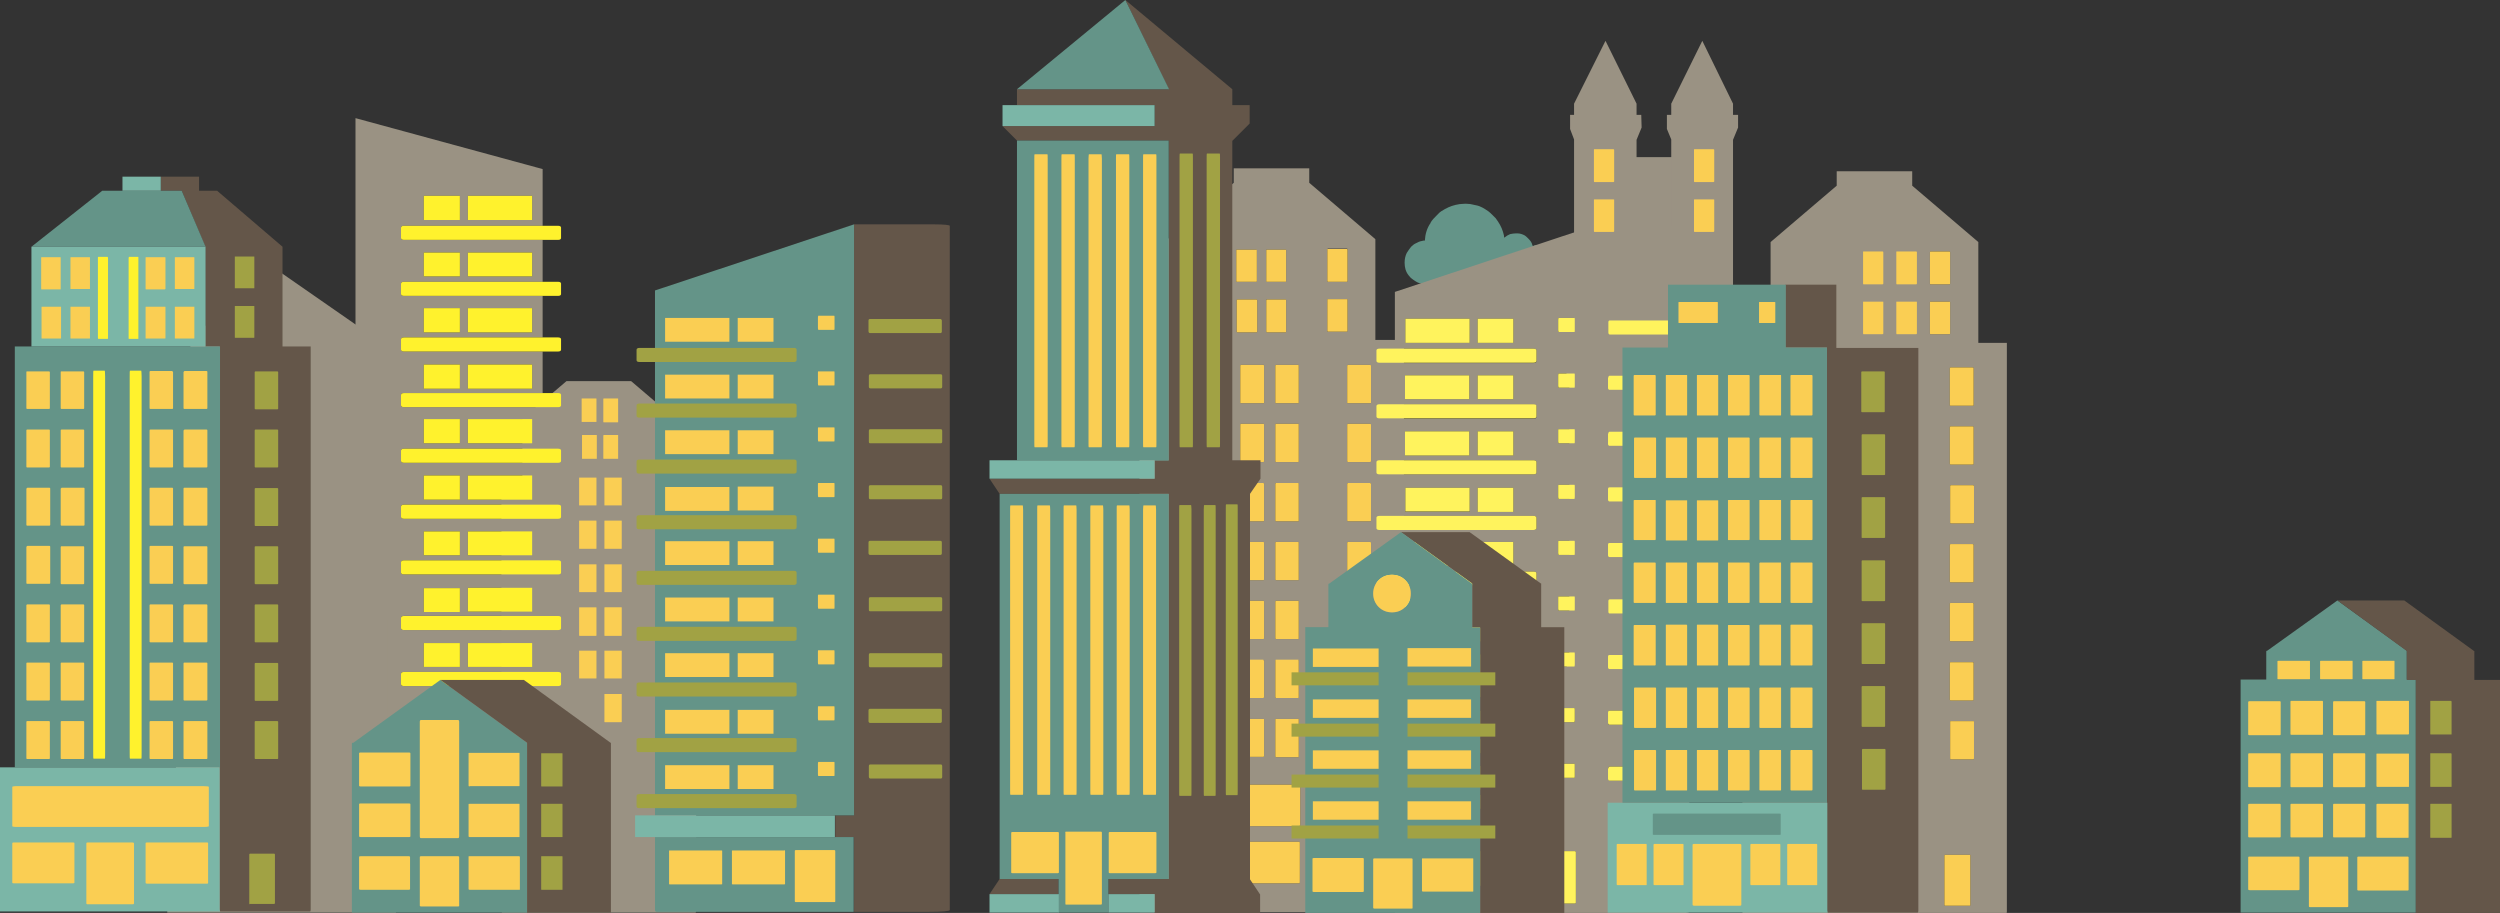 <?xml version="1.0" encoding="utf-8"?>
<!-- Generator: Adobe Illustrator 17.1.0, SVG Export Plug-In . SVG Version: 6.00 Build 0)  -->
<!DOCTYPE svg PUBLIC "-//W3C//DTD SVG 1.1//EN" "http://www.w3.org/Graphics/SVG/1.1/DTD/svg11.dtd">
<svg version="1.1" id="Layer_1" xmlns="http://www.w3.org/2000/svg" xmlns:xlink="http://www.w3.org/1999/xlink" x="0px" y="0px"
	 viewBox="0 0 692 252.7" enable-background="new 0 0 692 252.7" xml:space="preserve">
<rect x="0" y="0" width="692" height="252.7" fill="#333333" stroke="none"/>
<g>
	<path fill-rule="evenodd" clip-rule="evenodd" fill="#649488" d="M399.9,57.9c0.7-0.4,1.4-0.7,2-0.9c0.7-0.2,1.3-0.4,2.1-0.5
		c0.4,0,0.9-0.1,1.4-0.1c0.2,0,0.3,0,0.5,0c0.7,0,1.4,0.1,2.1,0.3c0.7,0.1,1.4,0.3,2,0.6c0.7,0.3,1.4,0.8,2,1.2
		c0.4,0.3,0.8,0.7,1.2,1.1c0.3,0.3,0.5,0.5,0.8,0.8c0.9,1.2,1.6,2.4,2,3.7c0.1,0.3,0.2,0.7,0.3,1.1c0,0.2,0,0.4,0.1,0.6
		c0,0,0.1,0,0.1-0.1c0.5-0.4,1-0.7,1.5-0.9c0.5-0.1,1.1-0.2,1.6-0.2c0.1,0,0.2,0,0.4,0c0.7,0,1.4,0.2,2.1,0.6
		c0.3,0.2,0.6,0.5,0.9,0.8c0.5,0.5,0.9,1,1.1,1.6c0,0.1,0,0.2,0.1,0.3c0,0,0,0.1,0.1,0.2c0,0,0.1,0,0.1,0c0.4-0.2,0.9-0.3,1.4-0.3
		c0.1,0,0.2,0,0.3,0.1c0.7,0,1.4,0.2,2,0.5c0.5,0.3,1,0.7,1.4,1.1c0.2,0.2,0.4,0.4,0.6,0.6c0.2,0.3,0.4,0.6,0.5,1
		c0.3,0.7,0.5,1.4,0.5,2.2c0,1.2-0.3,2.2-1,3.2c-0.2,0.2-0.4,0.4-0.6,0.6c-0.4,0.5-0.9,0.9-1.4,1.1c-0.6,0.3-1.3,0.4-2,0.5
		c-0.1,0-0.1,0-0.2,0h-31.3c-0.2,0-0.4,0-0.7-0.1c-0.7-0.1-1.4-0.3-2-0.7c-0.5-0.3-0.9-0.6-1.4-1c-0.2-0.2-0.4-0.5-0.6-0.7
		c-0.8-1-1.1-2.2-1.1-3.5c0-1,0.2-1.9,0.6-2.7c0.2-0.3,0.4-0.6,0.6-0.9c0.2-0.3,0.4-0.5,0.6-0.8c0.4-0.4,0.9-0.8,1.4-1
		c0.5-0.3,1-0.5,1.6-0.6c0.1,0,0.3-0.1,0.4-0.1c0.2,0,0.3,0,0.4,0c0.1-1.8,0.6-3.5,1.6-4.9v-0.1c0.4-0.7,1-1.3,1.7-2
		c0.1-0.1,0.3-0.3,0.4-0.4C398.5,58.7,399.2,58.3,399.9,57.9z"/>
</g>
<g>
	<path fill-rule="evenodd" clip-rule="evenodd" fill="#9A9283" d="M388.7,251.8c0,0.4-0.1,0.7-0.2,0.7h-72.9c-0.1,0-0.2-0.2-0.2-0.7
		V94.2h7.8V66.2l18.3-15.6v-4h20.9v4l18.3,15.6v27.9h7.9V251.8z M331.2,68.9c-0.1,0-0.2,0.1-0.2,0.2v8.7c0,0.1,0.1,0.2,0.2,0.2h5.4
		c0,0,0.1-0.1,0.1-0.2V69c0-0.1,0-0.2-0.1-0.2H331.2z M350.7,69.1c-0.1,0-0.2,0-0.2,0.1v8.7c0,0,0.1,0,0.2,0.1h5.2
		c0.1,0,0.1,0,0.1-0.1v-8.7c0-0.1,0-0.1-0.1-0.1H350.7z M347.7,69.1h-5.3c-0.1,0-0.2,0-0.2,0.1v8.7c0,0.1,0.1,0.1,0.2,0.1h5.3
		c0.1,0,0.2,0,0.2-0.1v-8.7C347.9,69.2,347.8,69.1,347.7,69.1z M367.5,68.9c0,0-0.1,0.1-0.1,0.2v8.7c0,0.1,0,0.2,0.1,0.2h5.3
		c0.1,0,0.2-0.1,0.2-0.2V69c0-0.1-0.1-0.2-0.2-0.2H367.5z M372.8,82.8h-5.3c0,0-0.1,0-0.1,0.1v8.7c0,0.1,0,0.2,0.1,0.2h5.3
		c0.1,0,0.2-0.1,0.2-0.2v-8.7C372.9,82.8,372.9,82.8,372.8,82.8z M350.5,83.1v8.7c0,0.1,0.1,0.2,0.2,0.2h5.2c0.1,0,0.1-0.1,0.1-0.2
		v-8.7c0-0.1,0-0.2-0.1-0.2h-5.2C350.5,82.9,350.5,83,350.5,83.1z M342.3,83.1v8.7c0,0.1,0.1,0.2,0.2,0.2h5.3c0.1,0,0.2-0.1,0.2-0.2
		v-8.7c0-0.1-0.1-0.2-0.2-0.2h-5.3C342.4,82.9,342.3,83,342.3,83.1z M359.4,101h-6.2c-0.1,0-0.2,0.1-0.2,0.2v10.3
		c0,0.1,0.1,0.1,0.2,0.1h6.2c0.1,0,0.1,0,0.1-0.1v-10.3C359.5,101.1,359.5,101,359.4,101z M349.7,101h-6.2c-0.1,0-0.2,0.1-0.2,0.2
		v10.3c0,0.1,0.1,0.1,0.2,0.1h6.2c0.1,0,0.2,0,0.2-0.1v-10.3C349.9,101.1,349.9,101,349.7,101z M343.3,117.5v10.2
		c0,0.1,0.1,0.2,0.2,0.2h6.2c0.1,0,0.2-0.1,0.2-0.2v-10.2c0-0.1-0.1-0.2-0.2-0.2h-6.2C343.4,117.3,343.3,117.4,343.3,117.5z
		 M359.5,117.5c0-0.1,0-0.2-0.1-0.2h-6.2c-0.1,0-0.2,0.1-0.2,0.2v10.2c0,0.1,0.1,0.2,0.2,0.2h6.2c0.1,0,0.1-0.1,0.1-0.2V117.5z
		 M373.1,101c-0.1,0-0.2,0.1-0.2,0.2v10.3c0,0.1,0.1,0.1,0.2,0.1h6.1c0.2,0,0.3,0,0.3-0.1v-10.3c0-0.1-0.1-0.2-0.3-0.2H373.1z
		 M372.9,117.5v10.2c0,0.1,0.1,0.2,0.2,0.2h6.1c0.2,0,0.3-0.1,0.3-0.2v-10.2c0-0.1-0.1-0.2-0.3-0.2h-6.1
		C373,117.3,372.9,117.4,372.9,117.5z M324.6,166.5v10.2c0,0.1,0.1,0.2,0.2,0.2h6.2c0.1,0,0.1-0.1,0.1-0.2v-10.2
		c0-0.1,0-0.2-0.1-0.2h-6.2C324.6,166.3,324.6,166.4,324.6,166.5z M324.8,150c-0.1,0-0.2,0.1-0.2,0.2v10.2c0,0.1,0.1,0.2,0.2,0.2
		h6.2c0.1,0,0.1-0.1,0.1-0.2v-10.2c0-0.1,0-0.2-0.1-0.2H324.8z M331.1,133.9c0-0.1,0-0.2-0.1-0.2h-6.2c-0.1,0-0.2,0.1-0.2,0.2v10.2
		c0,0.1,0.1,0.2,0.2,0.2h6.2c0.1,0,0.1-0.1,0.1-0.2V133.9z M324.8,117.3c-0.1,0-0.2,0.1-0.2,0.2v10.2c0,0.1,0.1,0.2,0.2,0.2h6.2
		c0.1,0,0.1-0.1,0.1-0.2v-10.2c0-0.1,0-0.2-0.1-0.2H324.8z M331.1,101.2c0-0.1,0-0.2-0.1-0.2h-6.2c-0.1,0-0.2,0.1-0.2,0.2v10.3
		c0,0.1,0.1,0.1,0.2,0.1h6.2c0.1,0,0.1,0,0.1-0.1V101.2z M336.6,82.9c0-0.1,0-0.1-0.1-0.1h-5.4c-0.1,0-0.2,0-0.2,0.1v8.7
		c0,0.1,0.1,0.2,0.2,0.2h5.4c0,0,0.1-0.1,0.1-0.2V82.9z M379.2,133.7h-6.1c-0.1,0-0.2,0.1-0.2,0.2v10.2c0,0.1,0.1,0.2,0.2,0.2h6.1
		c0.2,0,0.3-0.1,0.3-0.2v-10.2C379.5,133.8,379.4,133.7,379.2,133.7z M372.9,150.2v10.2c0,0.1,0.1,0.2,0.2,0.2h6.1
		c0.2,0,0.3-0.1,0.3-0.2v-10.2c0-0.1-0.1-0.2-0.3-0.2h-6.1C373,150,372.9,150,372.9,150.2z M353,133.9v10.2c0,0.1,0.1,0.2,0.2,0.2
		h6.2c0.1,0,0.1-0.1,0.1-0.2v-10.2c0-0.1,0-0.2-0.1-0.2h-6.2C353.1,133.7,353,133.8,353,133.9z M349.7,133.7h-6.2
		c-0.1,0-0.2,0.1-0.2,0.2v10.2c0,0.1,0.1,0.2,0.2,0.2h6.2c0.1,0,0.2-0.1,0.2-0.2v-10.2C349.9,133.8,349.9,133.7,349.7,133.7z
		 M343.3,150.2v10.2c0,0.1,0.1,0.2,0.2,0.2h6.2c0.1,0,0.2-0.1,0.2-0.2v-10.2c0-0.1-0.1-0.2-0.2-0.2h-6.2
		C343.4,150,343.3,150,343.3,150.2z M359.4,150h-6.2c-0.1,0-0.2,0.1-0.2,0.2v10.2c0,0.1,0.1,0.2,0.2,0.2h6.2c0.1,0,0.1-0.1,0.1-0.2
		v-10.2C359.5,150,359.5,150,359.4,150z M343.3,166.5v10.2c0,0.1,0.1,0.2,0.2,0.2h6.2c0.1,0,0.2-0.1,0.2-0.2v-10.2
		c0-0.1-0.1-0.2-0.2-0.2h-6.2C343.4,166.3,343.3,166.4,343.3,166.5z M353.2,166.3c-0.1,0-0.2,0.1-0.2,0.2v10.2
		c0,0.1,0.1,0.2,0.2,0.2h6.2c0.1,0,0.1-0.1,0.1-0.2v-10.2c0-0.1,0-0.2-0.1-0.2H353.2z M379.2,166.3h-6.1c-0.1,0-0.2,0.1-0.2,0.2
		v10.2c0,0.1,0.1,0.2,0.2,0.2h6.1c0.2,0,0.3-0.1,0.3-0.2v-10.2C379.5,166.4,379.4,166.3,379.2,166.3z M373.1,182.7
		c-0.1,0-0.2,0.1-0.2,0.2V193c0,0.1,0.1,0.2,0.2,0.2h6.1c0.2,0,0.3-0.1,0.3-0.2v-10.2c0-0.1-0.1-0.2-0.3-0.2H373.1z M379.2,199h-6.1
		c-0.1,0-0.2,0-0.2,0.1v10.3c0,0.1,0.1,0.2,0.2,0.2h6.1c0.2,0,0.3-0.1,0.3-0.2v-10.3C379.5,199,379.4,199,379.2,199z M349.7,182.7
		h-6.2c-0.1,0-0.2,0.1-0.2,0.2V193c0,0.1,0.1,0.2,0.2,0.2h6.2c0.1,0,0.2-0.1,0.2-0.2v-10.2C349.9,182.7,349.9,182.7,349.7,182.7z
		 M359.4,182.7h-6.2c-0.1,0-0.2,0.1-0.2,0.2V193c0,0.1,0.1,0.2,0.2,0.2h6.2c0.1,0,0.1-0.1,0.1-0.2v-10.2
		C359.5,182.7,359.5,182.7,359.4,182.7z M343.3,199.1v10.2c0,0.1,0.1,0.2,0.2,0.2h6.2c0.1,0,0.2-0.1,0.2-0.2v-10.2
		c0-0.1-0.1-0.1-0.2-0.1h-6.2C343.4,199,343.3,199,343.3,199.1z M359.4,199h-6.2c-0.1,0-0.2,0-0.2,0.1v10.3c0,0.1,0.1,0.2,0.2,0.2
		h6.2c0.1,0,0.1-0.1,0.1-0.2v-10.3C359.5,199,359.5,199,359.4,199z M341.5,217.2v11.5h17.3c0.8,0,1.1-0.1,1.1-0.2v-11.1
		c0-0.1-0.4-0.2-1.1-0.2H341.5z M332.6,236.3c0-0.1-0.1-0.2-0.2-0.2h-6.9c-0.1,0-0.2,0.1-0.2,0.2V250c0,0.1,0.1,0.2,0.2,0.2h6.9
		c0.1,0,0.2-0.1,0.2-0.2V236.3z M324.8,199c-0.1,0-0.2,0-0.2,0.1v10.3c0,0.1,0.1,0.2,0.2,0.2h6.2c0.1,0,0.1-0.1,0.1-0.2v-10.3
		c0-0.1,0-0.1-0.1-0.1H324.8z M331.1,182.8c0-0.1,0-0.2-0.1-0.2h-6.2c-0.1,0-0.2,0.1-0.2,0.2V193c0,0.1,0.1,0.2,0.2,0.2h6.2
		c0.1,0,0.1-0.1,0.1-0.2V182.8z M378.5,236.1h-6.9c-0.1,0-0.2,0.1-0.2,0.2V250c0,0.1,0.1,0.2,0.2,0.2h6.9c0.1,0,0.1-0.1,0.1-0.2
		v-13.7C378.6,236.1,378.6,236.1,378.5,236.1z M359.6,233h-16.9c-0.3,0-0.4,0.1-0.4,0.2v11c0,0.2,0.1,0.3,0.4,0.3h16.9
		c0.1,0,0.2-0.1,0.2-0.2v-11.1C359.8,233.1,359.7,233,359.6,233z"/>
	<path fill-rule="evenodd" clip-rule="evenodd" fill="#FACE53" d="M331.2,68.9h5.4c0,0,0.1,0.1,0.1,0.2v8.7c0,0.1,0,0.2-0.1,0.2
		h-5.4c-0.1,0-0.2-0.1-0.2-0.2V69C331.1,68.9,331.1,68.9,331.2,68.9z M343.3,117.5c0-0.1,0.1-0.2,0.2-0.2h6.2c0.1,0,0.2,0.1,0.2,0.2
		v10.2c0,0.1-0.1,0.2-0.2,0.2h-6.2c-0.1,0-0.2-0.1-0.2-0.2V117.5z M349.7,101c0.1,0,0.2,0.1,0.2,0.2v10.3c0,0.1-0.1,0.1-0.2,0.1
		h-6.2c-0.1,0-0.2,0-0.2-0.1v-10.3c0-0.1,0.1-0.2,0.2-0.2H349.7z M359.4,101c0.1,0,0.1,0.1,0.1,0.2v10.3c0,0.1,0,0.1-0.1,0.1h-6.2
		c-0.1,0-0.2,0-0.2-0.1v-10.3c0-0.1,0.1-0.2,0.2-0.2H359.4z M342.3,83.1c0-0.1,0.1-0.2,0.2-0.2h5.3c0.1,0,0.2,0.1,0.2,0.2v8.7
		c0,0.1-0.1,0.2-0.2,0.2h-5.3c-0.1,0-0.2-0.1-0.2-0.2V83.1z M350.5,83.1c0-0.1,0.1-0.2,0.2-0.2h5.2c0.1,0,0.1,0.1,0.1,0.2v8.7
		c0,0.1,0,0.2-0.1,0.2h-5.2c-0.1,0-0.2-0.1-0.2-0.2V83.1z M372.8,82.8c0.1,0,0.2,0,0.2,0.1v8.7c0,0.1-0.1,0.2-0.2,0.2h-5.3
		c0,0-0.1-0.1-0.1-0.2v-8.7c0-0.1,0-0.1,0.1-0.1H372.8z M367.5,68.9h5.3c0.1,0,0.2,0.1,0.2,0.2v8.7c0,0.1-0.1,0.2-0.2,0.2h-5.3
		c0,0-0.1-0.1-0.1-0.2V69C367.4,68.9,367.4,68.9,367.5,68.9z M347.7,69.1c0.1,0,0.2,0,0.2,0.1v8.7c0,0.1-0.1,0.1-0.2,0.1h-5.3
		c-0.1,0-0.2,0-0.2-0.1v-8.7c0-0.1,0.1-0.1,0.2-0.1H347.7z M350.7,69.1h5.2c0.1,0,0.1,0,0.1,0.1v8.7c0,0,0,0.1-0.1,0.1h-5.2
		c-0.1,0-0.2,0-0.2-0.1v-8.7C350.5,69.2,350.5,69.1,350.7,69.1z M359.5,117.5v10.2c0,0.1,0,0.2-0.1,0.2h-6.2c-0.1,0-0.2-0.1-0.2-0.2
		v-10.2c0-0.1,0.1-0.2,0.2-0.2h6.2C359.5,117.3,359.5,117.4,359.5,117.5z M372.9,117.5c0-0.1,0.1-0.2,0.2-0.2h6.1
		c0.2,0,0.3,0.1,0.3,0.2v10.2c0,0.1-0.1,0.2-0.3,0.2h-6.1c-0.1,0-0.2-0.1-0.2-0.2V117.5z M373.1,101h6.1c0.2,0,0.3,0.1,0.3,0.2v10.3
		c0,0.1-0.1,0.1-0.3,0.1h-6.1c-0.1,0-0.2,0-0.2-0.1v-10.3C372.9,101.1,373,101,373.1,101z M336.6,82.9v8.7c0,0.1,0,0.2-0.1,0.2h-5.4
		c-0.1,0-0.2-0.1-0.2-0.2v-8.7c0-0.1,0.1-0.1,0.2-0.1h5.4C336.6,82.8,336.6,82.8,336.6,82.9z M331.1,101.2v10.3c0,0.1,0,0.1-0.1,0.1
		h-6.2c-0.1,0-0.2,0-0.2-0.1v-10.3c0-0.1,0.1-0.2,0.2-0.2h6.2C331,101,331.1,101.1,331.1,101.2z M324.8,117.3h6.2
		c0.1,0,0.1,0.1,0.1,0.2v10.2c0,0.1,0,0.2-0.1,0.2h-6.2c-0.1,0-0.2-0.1-0.2-0.2v-10.2C324.6,117.4,324.6,117.3,324.8,117.3z
		 M331.1,133.9v10.2c0,0.1,0,0.2-0.1,0.2h-6.2c-0.1,0-0.2-0.1-0.2-0.2v-10.2c0-0.1,0.1-0.2,0.2-0.2h6.2
		C331,133.7,331.1,133.8,331.1,133.9z M324.8,150h6.2c0.1,0,0.1,0.1,0.1,0.2v10.2c0,0.1,0,0.2-0.1,0.2h-6.2c-0.1,0-0.2-0.1-0.2-0.2
		v-10.2C324.6,150,324.6,150,324.8,150z M324.6,166.5c0-0.1,0.1-0.2,0.2-0.2h6.2c0.1,0,0.1,0.1,0.1,0.2v10.2c0,0.1,0,0.2-0.1,0.2
		h-6.2c-0.1,0-0.2-0.1-0.2-0.2V166.5z M341.5,217.2h17.3c0.8,0,1.1,0.1,1.1,0.2v11.1c0,0.1-0.4,0.2-1.1,0.2h-17.3V217.2z M359.4,199
		c0.1,0,0.1,0,0.1,0.1v10.3c0,0.1,0,0.2-0.1,0.2h-6.2c-0.1,0-0.2-0.1-0.2-0.2v-10.3c0-0.1,0.1-0.1,0.2-0.1H359.4z M343.3,199.1
		c0-0.1,0.1-0.1,0.2-0.1h6.2c0.1,0,0.2,0,0.2,0.1v10.2c0,0.1-0.1,0.2-0.2,0.2h-6.2c-0.1,0-0.2-0.1-0.2-0.2V199.1z M359.4,182.7
		c0.1,0,0.1,0.1,0.1,0.2V193c0,0.1,0,0.2-0.1,0.2h-6.2c-0.1,0-0.2-0.1-0.2-0.2v-10.2c0-0.1,0.1-0.2,0.2-0.2H359.4z M349.7,182.7
		c0.1,0,0.2,0.1,0.2,0.2V193c0,0.1-0.1,0.2-0.2,0.2h-6.2c-0.1,0-0.2-0.1-0.2-0.2v-10.2c0-0.1,0.1-0.2,0.2-0.2H349.7z M379.2,199
		c0.2,0,0.3,0,0.3,0.1v10.3c0,0.1-0.1,0.2-0.3,0.2h-6.1c-0.1,0-0.2-0.1-0.2-0.2v-10.3c0-0.1,0.1-0.1,0.2-0.1H379.2z M373.1,182.7
		h6.1c0.2,0,0.3,0.1,0.3,0.2V193c0,0.1-0.1,0.2-0.3,0.2h-6.1c-0.1,0-0.2-0.1-0.2-0.2v-10.2C372.9,182.7,373,182.7,373.1,182.7z
		 M379.2,166.3c0.2,0,0.3,0.1,0.3,0.2v10.2c0,0.1-0.1,0.2-0.3,0.2h-6.1c-0.1,0-0.2-0.1-0.2-0.2v-10.2c0-0.1,0.1-0.2,0.2-0.2H379.2z
		 M353.2,166.3h6.2c0.1,0,0.1,0.1,0.1,0.2v10.2c0,0.1,0,0.2-0.1,0.2h-6.2c-0.1,0-0.2-0.1-0.2-0.2v-10.2
		C353,166.4,353.1,166.3,353.2,166.3z M343.3,166.5c0-0.1,0.1-0.2,0.2-0.2h6.2c0.1,0,0.2,0.1,0.2,0.2v10.2c0,0.1-0.1,0.2-0.2,0.2
		h-6.2c-0.1,0-0.2-0.1-0.2-0.2V166.5z M359.4,150c0.1,0,0.1,0.1,0.1,0.2v10.2c0,0.1,0,0.2-0.1,0.2h-6.2c-0.1,0-0.2-0.1-0.2-0.2
		v-10.2c0-0.1,0.1-0.2,0.2-0.2H359.4z M343.3,150.2c0-0.1,0.1-0.2,0.2-0.2h6.2c0.1,0,0.2,0.1,0.2,0.2v10.2c0,0.1-0.1,0.2-0.2,0.2
		h-6.2c-0.1,0-0.2-0.1-0.2-0.2V150.2z M349.7,133.7c0.1,0,0.2,0.1,0.2,0.2v10.2c0,0.1-0.1,0.2-0.2,0.2h-6.2c-0.1,0-0.2-0.1-0.2-0.2
		v-10.2c0-0.1,0.1-0.2,0.2-0.2H349.7z M353,133.9c0-0.1,0.1-0.2,0.2-0.2h6.2c0.1,0,0.1,0.1,0.1,0.2v10.2c0,0.1,0,0.2-0.1,0.2h-6.2
		c-0.1,0-0.2-0.1-0.2-0.2V133.9z M372.9,150.2c0-0.1,0.1-0.2,0.2-0.2h6.1c0.2,0,0.3,0.1,0.3,0.2v10.2c0,0.1-0.1,0.2-0.3,0.2h-6.1
		c-0.1,0-0.2-0.1-0.2-0.2V150.2z M379.2,133.7c0.2,0,0.3,0.1,0.3,0.2v10.2c0,0.1-0.1,0.2-0.3,0.2h-6.1c-0.1,0-0.2-0.1-0.2-0.2v-10.2
		c0-0.1,0.1-0.2,0.2-0.2H379.2z M331.1,182.8V193c0,0.1,0,0.2-0.1,0.2h-6.2c-0.1,0-0.2-0.1-0.2-0.2v-10.2c0-0.1,0.1-0.2,0.2-0.2h6.2
		C331,182.7,331.1,182.7,331.1,182.8z M324.8,199h6.2c0.1,0,0.1,0,0.1,0.1v10.3c0,0.1,0,0.2-0.1,0.2h-6.2c-0.1,0-0.2-0.1-0.2-0.2
		v-10.3C324.6,199,324.6,199,324.8,199z M332.6,236.3V250c0,0.1-0.1,0.2-0.2,0.2h-6.9c-0.1,0-0.2-0.1-0.2-0.2v-13.7
		c0-0.1,0.1-0.2,0.2-0.2h6.9C332.5,236.1,332.6,236.1,332.6,236.3z M359.6,233c0.1,0,0.2,0.1,0.2,0.2v11.1c0,0.1-0.1,0.2-0.2,0.2
		h-16.9c-0.3,0-0.4-0.1-0.4-0.3v-11c0-0.1,0.1-0.2,0.4-0.2H359.6z M378.5,236.1c0.1,0,0.1,0.1,0.1,0.2V250c0,0.1,0,0.2-0.1,0.2h-6.9
		c-0.1,0-0.2-0.1-0.2-0.2v-13.7c0-0.1,0.1-0.2,0.2-0.2H378.5z"/>
</g>
<g>
	<polygon fill-rule="evenodd" clip-rule="evenodd" fill="#9A9283" points="466.2,128.2 457.5,137.4 449,128.2 449,126.5 
		447.6,126.5 447.6,124.7 449,122.9 449,90.5 449,90 446.8,90 446.8,88.1 447.5,86.5 447.5,86.2 447.5,53.6 447.5,49.9 447.5,46.9 
		446.8,45.4 446.8,43.5 454,43.5 455.2,43.5 458.9,43.5 462.8,43.5 468.4,43.5 468.4,45.4 467.6,46.9 467.6,49.9 467.6,52 
		467.6,54.8 467.6,82 467.6,86.2 467.6,86.5 468.4,88.1 468.4,90 466.2,90 466.2,90.5 466.2,118.1 466.2,122.9 467.4,124.4 
		467.4,126.5 466.2,126.5 	"/>
</g>
<g>
	<path fill-rule="evenodd" clip-rule="evenodd" fill="#9A9283" d="M555.5,252.3c0,0.4-0.1,0.7-0.2,0.7h-72.8c-0.1,0-0.2-0.2-0.2-0.7
		V94.9h7.8V67l18.3-15.6v-4h20.9v4L547.6,67v27.9h7.9V252.3z M534.3,69.6c0,0-0.1,0.1-0.1,0.2v8.7c0,0.1,0,0.2,0.1,0.2h5.3
		c0.1,0,0.2-0.1,0.2-0.2v-8.7c0-0.1-0.1-0.2-0.2-0.2H534.3z M539.6,83.5h-5.3c0,0-0.1,0-0.1,0.1v8.7c0,0.1,0,0.2,0.1,0.2h5.3
		c0.1,0,0.2-0.1,0.2-0.2v-8.7C539.8,83.6,539.7,83.5,539.6,83.5z M546,101.7h-6.1c-0.1,0-0.2,0.1-0.2,0.2v10.3
		c0,0.1,0.1,0.1,0.2,0.1h6.1c0.2,0,0.3,0,0.3-0.1v-10.3C546.3,101.8,546.2,101.7,546,101.7z M539.9,118c-0.1,0-0.2,0.1-0.2,0.2v10.2
		c0,0.1,0.1,0.2,0.2,0.2h6.1c0.2,0,0.3-0.1,0.3-0.2v-10.2c0-0.1-0.1-0.2-0.3-0.2H539.9z M539.8,134.5v10.2c0,0.1,0.1,0.2,0.2,0.2
		h6.1c0.2,0,0.3-0.1,0.3-0.2v-10.2c0-0.1-0.1-0.2-0.3-0.2h-6.1C539.8,134.4,539.8,134.4,539.8,134.5z M539.9,150.6
		c-0.1,0-0.2,0.1-0.2,0.2V161c0,0.1,0.1,0.2,0.2,0.2h6.1c0.2,0,0.3-0.1,0.3-0.2v-10.2c0-0.1-0.1-0.2-0.3-0.2H539.9z M546.3,167.1
		c0-0.1-0.1-0.2-0.3-0.2h-6.1c-0.1,0-0.2,0.1-0.2,0.2v10.2c0,0.1,0.1,0.2,0.2,0.2h6.1c0.2,0,0.3-0.1,0.3-0.2V167.1z M539.9,183.3
		c-0.1,0-0.2,0.1-0.2,0.2v10.2c0,0.1,0.1,0.2,0.2,0.2h6.1c0.2,0,0.3-0.1,0.3-0.2v-10.2c0-0.1-0.1-0.2-0.3-0.2H539.9z M539.8,199.7
		v10.3c0,0.1,0.1,0.2,0.2,0.2h6.1c0.2,0,0.3-0.1,0.3-0.2v-10.3c0-0.1-0.1-0.1-0.3-0.1h-6.1C539.8,199.6,539.8,199.6,539.8,199.7z
		 M545.3,236.6h-6.9c-0.1,0-0.2,0.1-0.2,0.2v13.7c0,0.1,0.1,0.2,0.2,0.2h6.9c0.1,0,0.1-0.1,0.1-0.2v-13.7
		C545.4,236.7,545.4,236.6,545.3,236.6z"/>
	<path fill-rule="evenodd" clip-rule="evenodd" fill="#FACE53" d="M545.3,236.6c0.1,0,0.1,0.1,0.1,0.2v13.7c0,0.1,0,0.2-0.1,0.2
		h-6.9c-0.1,0-0.2-0.1-0.2-0.2v-13.7c0-0.1,0.1-0.2,0.2-0.2H545.3z M539.8,199.7c0-0.1,0.1-0.1,0.2-0.1h6.1c0.2,0,0.3,0,0.3,0.1
		v10.3c0,0.1-0.1,0.2-0.3,0.2h-6.1c-0.1,0-0.2-0.1-0.2-0.2V199.7z M539.9,183.3h6.1c0.2,0,0.3,0.1,0.3,0.2v10.2
		c0,0.1-0.1,0.2-0.3,0.2h-6.1c-0.1,0-0.2-0.1-0.2-0.2v-10.2C539.8,183.3,539.8,183.3,539.9,183.3z M546.3,167.1v10.2
		c0,0.1-0.1,0.2-0.3,0.2h-6.1c-0.1,0-0.2-0.1-0.2-0.2v-10.2c0-0.1,0.1-0.2,0.2-0.2h6.1C546.2,166.9,546.3,167,546.3,167.1z
		 M539.9,150.6h6.1c0.2,0,0.3,0.1,0.3,0.2V161c0,0.1-0.1,0.2-0.3,0.2h-6.1c-0.1,0-0.2-0.1-0.2-0.2v-10.2
		C539.8,150.7,539.8,150.6,539.9,150.6z M539.8,134.5c0-0.1,0.1-0.2,0.2-0.2h6.1c0.2,0,0.3,0.1,0.3,0.2v10.2c0,0.1-0.1,0.2-0.3,0.2
		h-6.1c-0.1,0-0.2-0.1-0.2-0.2V134.5z M539.9,118h6.1c0.2,0,0.3,0.1,0.3,0.2v10.2c0,0.1-0.1,0.2-0.3,0.2h-6.1
		c-0.1,0-0.2-0.1-0.2-0.2v-10.2C539.8,118.1,539.8,118,539.9,118z M546,101.7c0.2,0,0.3,0.1,0.3,0.2v10.3c0,0.1-0.1,0.1-0.3,0.1
		h-6.1c-0.1,0-0.2,0-0.2-0.1v-10.3c0-0.1,0.1-0.2,0.2-0.2H546z M539.6,83.5c0.1,0,0.2,0,0.2,0.1v8.7c0,0.1-0.1,0.2-0.2,0.2h-5.3
		c0,0-0.1-0.1-0.1-0.2v-8.7c0-0.1,0-0.1,0.1-0.1H539.6z M534.3,69.6h5.3c0.1,0,0.2,0.1,0.2,0.2v8.7c0,0.1-0.1,0.2-0.2,0.2h-5.3
		c0,0-0.1-0.1-0.1-0.2v-8.7C534.2,69.7,534.3,69.6,534.3,69.6z"/>
</g>
<g>
	<path fill-rule="evenodd" clip-rule="evenodd" fill="#FACE53" d="M530.4,83.5c0.1,0,0.2,0,0.2,0.1v8.7c0,0.1-0.1,0.2-0.2,0.2H525
		c0,0-0.1-0.1-0.1-0.2v-8.7c0-0.1,0-0.1,0.1-0.1H530.4z M530.4,69.6c0.1,0,0.2,0.1,0.2,0.2v8.7c0,0.1-0.1,0.2-0.2,0.2H525
		c0,0-0.1-0.1-0.1-0.2v-8.7c0-0.1,0-0.2,0.1-0.2H530.4z"/>
</g>
<g>
	<path fill-rule="evenodd" clip-rule="evenodd" fill="#FACE53" d="M521.1,83.5c0.1,0,0.2,0,0.2,0.1v8.7c0,0.1-0.1,0.2-0.2,0.2h-5.3
		c0,0-0.1-0.1-0.1-0.2v-8.7c0-0.1,0-0.1,0.1-0.1H521.1z M515.8,69.6h5.3c0.1,0,0.2,0.1,0.2,0.2v8.7c0,0.1-0.1,0.2-0.2,0.2h-5.3
		c0,0-0.1-0.1-0.1-0.2v-8.7C515.7,69.7,515.7,69.6,515.8,69.6z"/>
</g>
<g>
	<polygon fill-rule="evenodd" clip-rule="evenodd" fill="#9A9283" points="479.7,31.8 481.1,31.8 481.1,35.3 479.7,38.7 479.7,99.7 
		479.7,100.5 482,100.5 482,104.1 481.2,107.1 481.2,107.7 481.2,169.2 481.2,176.1 481.2,181.8 482,184.7 482,188.2 474.7,188.2 
		473.6,188.2 469.9,188.2 465.9,188.2 460.4,188.2 460.4,184.7 461.2,181.7 461.2,176.1 461.2,172.2 461.2,166.9 461.2,115.7 
		461.2,107.7 461.2,107.1 460.4,104.1 460.4,100.5 462.6,100.5 462.6,99.7 462.6,47.6 462.6,38.6 461.4,35.7 461.4,31.8 462.6,31.8 
		462.6,28.7 471.2,11.3 479.7,28.7 	"/>
</g>
<g>
	<polygon fill-rule="evenodd" clip-rule="evenodd" fill="#9A9283" points="434.6,31.8 435.7,31.8 435.7,28.7 444.4,11.3 453,28.7 
		453,31.8 454.3,31.8 454.4,35.3 453,38.7 453,99.7 453,100.5 455.2,100.5 455.2,104.1 454.4,107.1 454.4,107.7 454.4,169.1 
		454.4,176.1 454.4,181.8 455.2,184.7 455.2,188.2 447.9,188.2 446.8,188.2 443.1,188.2 439.1,188.2 433.6,188.2 433.6,184.7 
		434.4,181.7 434.4,176.1 434.4,172.2 434.4,166.9 434.4,115.7 434.4,107.7 434.4,107.1 433.6,104.1 433.6,100.5 435.7,100.5 
		435.7,99.7 435.7,47.6 435.7,38.6 434.6,35.7 	"/>
</g>
<g>
	<path fill-rule="evenodd" clip-rule="evenodd" fill="#9A9283" d="M174.7,105.5l12.2,10.4v20.5h5.8v115.7c0,0.3-0.1,0.5-0.2,0.5
		h-53.5c-0.1,0-0.2-0.2-0.2-0.5V136.4h5.8v-20.5l12.2-10.4H174.7z"/>
</g>
<path fill-rule="evenodd" clip-rule="evenodd" fill="#9A9283" d="M147.3,85.3h-17.8V92h17.8V85.3z M147.3,116h-17.8v6.7h17.8V116z
	 M147.3,100.9h-17.8v6.7h17.8V100.9z M147.3,131.6h-17.8v6.7h17.8V131.6z M147.3,162.7h-17.8v6.6h17.8V162.7z M147.3,147.1h-17.8
	v6.6h17.8V147.1z M117.3,85.3V92h10v-6.7H117.3z M150.2,78h-38.4c-0.5,0-0.8,0.2-0.8,0.5v2.9c0,0.3,0.3,0.5,0.8,0.5h38.4v11.5h-38.4
	c-0.5,0-0.8,0.2-0.8,0.5v2.9c0,0.3,0.3,0.5,0.8,0.5h38.4v11.5h-38.4c-0.5,0-0.8,0.2-0.8,0.5v2.9c0,0.3,0.3,0.5,0.8,0.5h38.4v11.5
	h-38.4c-0.5,0-0.8,0.2-0.8,0.5v2.9c0,0.3,0.3,0.5,0.8,0.5h38.4v11.6h-38.4c-0.5,0-0.8,0.2-0.8,0.5v2.9c0,0.3,0.3,0.5,0.8,0.5h38.4
	v11.5h-38.4c-0.5,0-0.8,0.2-0.8,0.5v2.9c0,0.3,0.3,0.5,0.8,0.5h38.4v11.5h-38.4c-0.5,0-0.8,0.2-0.8,0.5v2.9c0,0.3,0.3,0.5,0.8,0.5
	h38.4V186h-38.4c-0.5,0-0.8,0.2-0.8,0.5v2.9c0,0.3,0.3,0.5,0.8,0.5h38.4v2.3h5.5v6h-5.5v20.2c0,0.3-0.2,0.5-0.5,0.5h-36.4H98.4V216
	H111c0.2,0,0.3-0.1,0.3-0.3v-14c0-0.1-0.1-0.2-0.3-0.2H98.4V32.7l51.8,14.1v15.7h-38.4c-0.5,0-0.8,0.2-0.8,0.5v2.9
	c0,0.3,0.3,0.5,0.8,0.5h38.4V78z M127.3,100.9h-10v6.7h10V100.9z M117.3,122.7h10V116h-10V122.7z M127.3,131.6h-10v6.7h10V131.6z
	 M117.3,147.1v6.6h10v-6.6H117.3z M127.3,169.4v-6.6h-10v6.6H127.3z M129.5,184.6h17.8V178h-17.8V184.6z M127.3,178h-10v6.6h10V178z
	 M127.3,54.2h-10v6.7h10V54.2z M129.5,60.9h17.8v-6.7h-17.8V60.9z M117.3,69.9v6.6h10v-6.6H117.3z M129.5,69.9v6.6h17.8v-6.6H129.5z
	"/>
<path fill-rule="evenodd" clip-rule="evenodd" fill="#FFF22D" d="M150.2,62.5h4.3c0.5,0,0.8,0.2,0.8,0.5v2.9c0,0.3-0.3,0.5-0.8,0.5
	h-4.3h-38.4c-0.5,0-0.8-0.2-0.8-0.5V63c0-0.3,0.3-0.5,0.8-0.5H150.2z M117.3,69.9h10v6.6h-10V69.9z M129.5,60.9v-6.7h17.8v6.7H129.5
	z M127.3,54.2v6.7h-10v-6.7H127.3z M129.5,69.9h17.8v6.6h-17.8V69.9z M150.2,78h4.3c0.5,0,0.8,0.2,0.8,0.5v2.9
	c0,0.3-0.3,0.5-0.8,0.5h-4.3h-38.4c-0.5,0-0.8-0.2-0.8-0.5v-2.9c0-0.3,0.3-0.5,0.8-0.5H150.2z M150.2,93.4h4.3
	c0.5,0,0.8,0.2,0.8,0.5v2.9c0,0.3-0.3,0.5-0.8,0.5h-4.3h-38.4c-0.5,0-0.8-0.2-0.8-0.5v-2.9c0-0.3,0.3-0.5,0.8-0.5H150.2z
	 M150.2,108.8h4.3c0.5,0,0.8,0.2,0.8,0.5v2.9c0,0.3-0.3,0.5-0.8,0.5h-4.3h-38.4c-0.5,0-0.8-0.2-0.8-0.5v-2.9c0-0.3,0.3-0.5,0.8-0.5
	H150.2z M150.2,124.2h4.3c0.5,0,0.8,0.2,0.8,0.5v2.9c0,0.3-0.3,0.5-0.8,0.5h-4.3h-38.4c-0.5,0-0.8-0.2-0.8-0.5v-2.9
	c0-0.3,0.3-0.5,0.8-0.5H150.2z M150.2,139.7h4.3c0.5,0,0.8,0.2,0.8,0.5v2.9c0,0.3-0.3,0.5-0.8,0.5h-4.3h-38.4
	c-0.5,0-0.8-0.2-0.8-0.5v-2.9c0-0.3,0.3-0.5,0.8-0.5H150.2z M150.2,155.1h4.3c0.5,0,0.8,0.2,0.8,0.5v2.9c0,0.3-0.3,0.5-0.8,0.5h-4.3
	h-38.4c-0.5,0-0.8-0.2-0.8-0.5v-2.9c0-0.3,0.3-0.5,0.8-0.5H150.2z M150.2,170.5h4.3c0.5,0,0.8,0.2,0.8,0.5v2.9
	c0,0.3-0.3,0.5-0.8,0.5h-4.3h-38.4c-0.5,0-0.8-0.2-0.8-0.5v-2.9c0-0.3,0.3-0.5,0.8-0.5H150.2z M150.2,186h4.3c0.5,0,0.8,0.2,0.8,0.5
	v2.9c0,0.3-0.3,0.5-0.8,0.5h-4.3h-38.4c-0.5,0-0.8-0.2-0.8-0.5v-2.9c0-0.3,0.3-0.5,0.8-0.5H150.2z M127.3,178v6.6h-10V178H127.3z
	 M129.5,184.6V178h17.8v6.6H129.5z M127.3,169.4h-10v-6.6h10V169.4z M117.3,147.1h10v6.6h-10V147.1z M127.3,131.6v6.7h-10v-6.7
	H127.3z M117.3,122.7V116h10v6.7H117.3z M127.3,100.9v6.7h-10v-6.7H127.3z M117.3,85.3h10V92h-10V85.3z M147.3,147.1v6.6h-17.8v-6.6
	H147.3z M147.3,162.7v6.6h-17.8v-6.6H147.3z M147.3,131.6v6.7h-17.8v-6.7H147.3z M147.3,100.9v6.7h-17.8v-6.7H147.3z M147.3,116v6.7
	h-17.8V116H147.3z M147.3,85.3V92h-17.8v-6.7H147.3z M98.4,201.6H111c0.2,0,0.3,0.1,0.3,0.2v14c0,0.2-0.1,0.3-0.3,0.3H98.4V201.6z"
	/>
<g>
	<polygon fill-rule="evenodd" clip-rule="evenodd" fill="#9A9283" points="52.7,93 78.1,75.7 103,93 103,96.2 107,96.2 107.1,99.7 
		103,103 103,164.1 103,164.9 109.6,164.9 109.6,168.5 107.2,171.5 107.2,172.1 107.2,233.5 107.2,240.4 107.2,246.1 109.6,249.1 
		109.6,252.6 88.3,252.6 84.9,252.6 74.1,252.6 62.5,252.6 46.3,252.6 46.3,249.1 48.7,246.1 48.7,240.4 48.7,236.6 48.7,231.3 
		48.7,180.1 48.7,172.1 48.7,171.5 46.3,168.5 46.3,164.9 52.7,164.9 52.7,164.1 52.7,112 52.7,103 49.3,100.1 49.3,96.2 52.7,96.2 
			"/>
</g>
<path fill-rule="evenodd" clip-rule="evenodd" fill="#9A9283" d="M386.1,223.9h38.4c0.5,0,0.8-0.2,0.8-0.5v-2.9
	c0-0.3-0.3-0.5-0.8-0.5h-38.4v-11.5h38.4c0.5,0,0.8-0.2,0.8-0.5v-2.9c0-0.3-0.3-0.5-0.8-0.5h-38.4V193h38.4c0.5,0,0.8-0.2,0.8-0.5
	v-2.9c0-0.3-0.3-0.5-0.8-0.5h-38.4v-11.5h38.4c0.5,0,0.8-0.2,0.8-0.5v-2.9c0-0.3-0.3-0.5-0.8-0.5h-38.4v-11.6h38.4
	c0.5,0,0.8-0.2,0.8-0.5v-2.9c0-0.3-0.3-0.5-0.8-0.5h-38.4v-11.5h38.4c0.5,0,0.8-0.2,0.8-0.5v-2.9c0-0.3-0.3-0.5-0.8-0.5h-38.4v-11.5
	h38.4c0.5,0,0.8-0.2,0.8-0.5v-2.9c0-0.3-0.3-0.5-0.8-0.5h-38.4v-11.5h38.4c0.5,0,0.8-0.2,0.8-0.5v-2.9c0-0.3-0.3-0.5-0.8-0.5h-38.4
	v-11.5h38.4c0.5,0,0.8-0.2,0.8-0.5V97c0-0.3-0.3-0.5-0.8-0.5h-38.4V80.8l55.1-18.3h22.1l0.1,0.1c2.8,0,4.2,0.2,4.2,0.4v21v137.1v5.1
	v6v20.2c0,0.3-2,0.5-6,0.5h-20.4H423h-36.4c-0.3,0-0.5-0.2-0.5-0.5v-20.2h-5.5v-6h5.5V223.9z M465.5,89.2c0-0.3-0.1-0.5-0.4-0.5
	h-19.5c-0.2,0-0.4,0.2-0.4,0.5v2.9c0,0.3,0.1,0.5,0.4,0.5h19.5c0.3,0,0.4-0.2,0.4-0.5V89.2z M431.4,88c0,0-0.1,0.2-0.1,0.5v2.9
	c0,0.3,0,0.5,0.1,0.5h4.4c0.1,0,0.1-0.2,0.1-0.5v-2.9c0-0.3,0-0.5-0.1-0.5H431.4z M445.2,104.5v2.9c0,0.3,0.1,0.5,0.4,0.5H465
	c0.3,0,0.4-0.2,0.4-0.5v-2.9c0-0.3-0.1-0.5-0.4-0.5h-19.5C445.3,104,445.2,104.2,445.2,104.5z M431.4,103.4c0,0-0.1,0.2-0.1,0.5v2.9
	c0,0.3,0,0.5,0.1,0.5h4.4c0.1,0,0.1-0.2,0.1-0.5v-2.9c0-0.3,0-0.5-0.1-0.5H431.4z M435.8,118.8h-4.4c0,0-0.1,0.2-0.1,0.5v2.9
	c0,0.3,0,0.5,0.1,0.5h4.4c0.1,0,0.1-0.2,0.1-0.5v-2.9C435.9,119,435.8,118.8,435.8,118.8z M445.2,120v2.9c0,0.3,0.1,0.5,0.4,0.5H465
	c0.3,0,0.4-0.2,0.4-0.5V120c0-0.3-0.1-0.5-0.4-0.5h-19.5C445.3,119.5,445.2,119.6,445.2,120z M388.9,150v6.7h17.8V150H388.9z
	 M409,165.6v6.7h9.9v-6.7H409z M388.9,165.6v6.7h17.8v-6.7H388.9z M406.8,141.6V135h-17.8v6.7H406.8z M418.9,150H409v6.7h9.9V150z
	 M418.9,135H409v6.7h9.9V135z M409,119.4v6.7h9.9v-6.7H409z M418.9,110.5v-6.6H409v6.6H418.9z M388.9,119.4v6.7h17.8v-6.7H388.9z
	 M388.9,103.9v6.6h17.8v-6.6H388.9z M406.8,94.9v-6.7h-17.8v6.7H406.8z M418.9,94.9v-6.7H409v6.7H418.9z M465.4,135.4
	c0-0.3-0.1-0.5-0.4-0.5h-19.5c-0.2,0-0.4,0.2-0.4,0.5v2.9c0,0.3,0.1,0.5,0.4,0.5H465c0.3,0,0.4-0.2,0.4-0.5V135.4z M465,150.3h-19.5
	c-0.2,0-0.4,0.2-0.4,0.5v2.9c0,0.3,0.1,0.5,0.4,0.5H465c0.3,0,0.4-0.2,0.4-0.5v-2.9C465.4,150.5,465.3,150.3,465,150.3z
	 M435.8,138.1c0.1,0,0.1-0.2,0.1-0.5v-2.9c0-0.3,0-0.5-0.1-0.5h-4.4c0,0-0.1,0.2-0.1,0.5v2.9c0,0.3,0,0.5,0.1,0.5H435.8z
	 M431.3,150.2v2.9c0,0.3,0,0.5,0.1,0.5h4.4c0.1,0,0.1-0.2,0.1-0.5v-2.9c0-0.3,0-0.5-0.1-0.5h-4.4
	C431.4,149.7,431.3,149.8,431.3,150.2z M431.3,165.6v2.9c0,0.3,0,0.5,0.1,0.5h4.4c0.1,0,0.1-0.2,0.1-0.5v-2.9c0-0.3,0-0.5-0.1-0.5
	h-4.4C431.4,165.1,431.3,165.3,431.3,165.6z M445.2,169.3c0,0.3,0.1,0.5,0.4,0.5H465c0.3,0,0.4-0.2,0.4-0.5v-2.9
	c0-0.3-0.1-0.5-0.4-0.5h-19.5c-0.2,0-0.4,0.2-0.4,0.5V169.3z M465.4,181.8c0-0.3-0.1-0.5-0.4-0.5h-19.5c-0.2,0-0.4,0.2-0.4,0.5v2.9
	c0,0.3,0.1,0.5,0.4,0.5H465c0.3,0,0.4-0.2,0.4-0.5V181.8z M465.4,200.1v-2.9c0-0.3-0.1-0.5-0.4-0.5h-19.5c-0.2,0-0.4,0.2-0.4,0.5
	v2.9c0,0.3,0.1,0.5,0.4,0.5H465C465.3,200.7,465.4,200.5,465.4,200.1z M435.8,184.5c0.1,0,0.1-0.2,0.1-0.5v-2.9c0-0.3,0-0.5-0.1-0.5
	h-4.4c0,0-0.1,0.2-0.1,0.5v2.9c0,0.3,0,0.5,0.1,0.5H435.8z M435.8,199.9c0.1,0,0.1-0.2,0.1-0.5v-2.9c0-0.3,0-0.5-0.1-0.5h-4.4
	c0,0-0.1,0.2-0.1,0.5v2.9c0,0.3,0,0.5,0.1,0.5H435.8z M445.2,212.7v2.9c0,0.3,0.1,0.5,0.4,0.5H465c0.3,0,0.4-0.2,0.4-0.5v-2.9
	c0-0.3-0.1-0.5-0.4-0.5h-19.5C445.3,212.2,445.2,212.4,445.2,212.7z M435.8,211.4h-4.4c0,0-0.1,0.2-0.1,0.5v2.9c0,0.3,0,0.5,0.1,0.5
	h4.4c0.1,0,0.1-0.2,0.1-0.5v-2.9C435.9,211.6,435.8,211.4,435.8,211.4z M388.9,203.4h17.8v-6.7h-17.8V203.4z M418.9,212H409v6.6h9.9
	V212z M388.9,212v6.6h17.8V212H388.9z M418.9,196.7H409v6.7h9.9V196.7z M406.8,187.7v-6.6h-17.8v6.6H406.8z M418.9,187.7v-6.6H409
	v6.6H418.9z M425,235.8v14c0,0.2,0.1,0.3,0.3,0.3h10.6c0.2,0,0.3-0.1,0.3-0.3v-14c0-0.1-0.1-0.2-0.3-0.2h-10.6
	C425,235.6,425,235.7,425,235.8z M421.9,235.6H408c-0.2,0-0.4,0.1-0.4,0.2v9.2c0,0.1,0.1,0.2,0.4,0.2h13.9c0.2,0,0.4-0.1,0.4-0.2
	v-9.2C422.2,235.7,422.1,235.6,421.9,235.6z M404.7,235.8c0-0.1-0.1-0.2-0.4-0.2h-13.9c-0.3,0-0.4,0.1-0.4,0.2v9.2
	c0,0.1,0.1,0.2,0.4,0.2h13.9c0.2,0,0.4-0.1,0.4-0.2V235.8z"/>
<path fill-rule="evenodd" clip-rule="evenodd" fill="#FFF35D" d="M386.1,96.5h38.4c0.5,0,0.8,0.2,0.8,0.5v2.9c0,0.3-0.3,0.5-0.8,0.5
	h-38.4h-4.3c-0.5,0-0.8-0.2-0.8-0.5V97c0-0.3,0.3-0.5,0.8-0.5H386.1z M386.1,204.6h38.4c0.5,0,0.8,0.2,0.8,0.5v2.9
	c0,0.3-0.3,0.5-0.8,0.5h-38.4h-4.3c-0.5,0-0.8-0.2-0.8-0.5v-2.9c0-0.3,0.3-0.5,0.8-0.5H386.1z M386.1,223.9h-4.3
	c-0.5,0-0.8-0.2-0.8-0.5v-2.9c0-0.3,0.3-0.5,0.8-0.5h4.3h38.4c0.5,0,0.8,0.2,0.8,0.5v2.9c0,0.3-0.3,0.5-0.8,0.5H386.1z M386.1,193
	h-4.3c-0.5,0-0.8-0.2-0.8-0.5v-2.9c0-0.3,0.3-0.5,0.8-0.5h4.3h38.4c0.5,0,0.8,0.2,0.8,0.5v2.9c0,0.3-0.3,0.5-0.8,0.5H386.1z
	 M386.1,162.1h-4.3c-0.5,0-0.8-0.2-0.8-0.5v-2.9c0-0.3,0.3-0.5,0.8-0.5h4.3h38.4c0.5,0,0.8,0.2,0.8,0.5v2.9c0,0.3-0.3,0.5-0.8,0.5
	H386.1z M386.1,177.6h-4.3c-0.5,0-0.8-0.2-0.8-0.5v-2.9c0-0.3,0.3-0.5,0.8-0.5h4.3h38.4c0.5,0,0.8,0.2,0.8,0.5v2.9
	c0,0.3-0.3,0.5-0.8,0.5H386.1z M386.1,146.7h-4.3c-0.5,0-0.8-0.2-0.8-0.5v-2.9c0-0.3,0.3-0.5,0.8-0.5h4.3h38.4
	c0.5,0,0.8,0.2,0.8,0.5v2.9c0,0.3-0.3,0.5-0.8,0.5H386.1z M386.1,131.3h-4.3c-0.5,0-0.8-0.2-0.8-0.5v-2.9c0-0.3,0.3-0.5,0.8-0.5h4.3
	h38.4c0.5,0,0.8,0.2,0.8,0.5v2.9c0,0.3-0.3,0.5-0.8,0.5H386.1z M386.1,115.8h-4.3c-0.5,0-0.8-0.2-0.8-0.5v-2.9
	c0-0.3,0.3-0.5,0.8-0.5h4.3h38.4c0.5,0,0.8,0.2,0.8,0.5v2.9c0,0.3-0.3,0.5-0.8,0.5H386.1z M445.2,120c0-0.3,0.1-0.5,0.4-0.5H465
	c0.3,0,0.4,0.2,0.4,0.5v2.9c0,0.3-0.1,0.5-0.4,0.5h-19.5c-0.2,0-0.4-0.2-0.4-0.5V120z M435.8,118.8c0.1,0,0.1,0.2,0.1,0.5v2.9
	c0,0.3,0,0.5-0.1,0.5h-4.4c0,0-0.1-0.2-0.1-0.5v-2.9c0-0.3,0-0.5,0.1-0.5H435.8z M431.4,103.4h4.4c0.1,0,0.1,0.2,0.1,0.5v2.9
	c0,0.3,0,0.5-0.1,0.5h-4.4c0,0-0.1-0.2-0.1-0.5v-2.9C431.3,103.5,431.4,103.4,431.4,103.4z M445.2,104.5c0-0.3,0.1-0.5,0.4-0.5H465
	c0.3,0,0.4,0.2,0.4,0.5v2.9c0,0.3-0.1,0.5-0.4,0.5h-19.5c-0.2,0-0.4-0.2-0.4-0.5V104.5z M431.4,88h4.4c0.1,0,0.1,0.2,0.1,0.5v2.9
	c0,0.3,0,0.5-0.1,0.5h-4.4c0,0-0.1-0.2-0.1-0.5v-2.9C431.3,88.1,431.4,88,431.4,88z M465.5,89.2v2.9c0,0.3-0.1,0.5-0.4,0.5h-19.5
	c-0.2,0-0.4-0.2-0.4-0.5v-2.9c0-0.3,0.1-0.5,0.4-0.5h19.5C465.4,88.7,465.5,88.9,465.5,89.2z M418.9,94.9H409v-6.7h9.9V94.9z
	 M406.8,94.9h-17.8v-6.7h17.8V94.9z M388.9,103.9h17.8v6.6h-17.8V103.9z M388.9,119.4h17.8v6.7h-17.8V119.4z M418.9,110.5H409v-6.6
	h9.9V110.5z M409,119.4h9.9v6.7H409V119.4z M418.9,135v6.7H409V135H418.9z M418.9,150v6.7H409V150H418.9z M406.8,141.6h-17.8V135
	h17.8V141.6z M388.9,165.6h17.8v6.7h-17.8V165.6z M409,165.6h9.9v6.7H409V165.6z M388.9,150h17.8v6.7h-17.8V150z M435.8,211.4
	c0.1,0,0.1,0.2,0.1,0.5v2.9c0,0.3,0,0.5-0.1,0.5h-4.4c0,0-0.1-0.2-0.1-0.5v-2.9c0-0.3,0-0.5,0.1-0.5H435.8z M445.2,212.7
	c0-0.3,0.1-0.5,0.4-0.5H465c0.3,0,0.4,0.2,0.4,0.5v2.9c0,0.3-0.1,0.5-0.4,0.5h-19.5c-0.2,0-0.4-0.2-0.4-0.5V212.7z M435.8,199.9
	h-4.4c0,0-0.1-0.2-0.1-0.5v-2.9c0-0.3,0-0.5,0.1-0.5h4.4c0.1,0,0.1,0.2,0.1,0.5v2.9C435.9,199.7,435.8,199.9,435.8,199.9z
	 M435.8,184.5h-4.4c0,0-0.1-0.2-0.1-0.5v-2.9c0-0.3,0-0.5,0.1-0.5h4.4c0.1,0,0.1,0.2,0.1,0.5v2.9
	C435.9,184.3,435.8,184.5,435.8,184.5z M465.4,200.1c0,0.3-0.1,0.5-0.4,0.5h-19.5c-0.2,0-0.4-0.2-0.4-0.5v-2.9
	c0-0.3,0.1-0.5,0.4-0.5H465c0.3,0,0.4,0.2,0.4,0.5V200.1z M465.4,181.8v2.9c0,0.3-0.1,0.5-0.4,0.5h-19.5c-0.2,0-0.4-0.2-0.4-0.5
	v-2.9c0-0.3,0.1-0.5,0.4-0.5H465C465.3,181.3,465.4,181.5,465.4,181.8z M445.2,169.3v-2.9c0-0.3,0.1-0.5,0.4-0.5H465
	c0.3,0,0.4,0.2,0.4,0.5v2.9c0,0.3-0.1,0.5-0.4,0.5h-19.5C445.3,169.8,445.2,169.6,445.2,169.3z M431.3,165.6c0-0.3,0-0.5,0.1-0.5
	h4.4c0.1,0,0.1,0.2,0.1,0.5v2.9c0,0.3,0,0.5-0.1,0.5h-4.4c0,0-0.1-0.2-0.1-0.5V165.6z M431.3,150.2c0-0.3,0-0.5,0.1-0.5h4.4
	c0.1,0,0.1,0.2,0.1,0.5v2.9c0,0.3,0,0.5-0.1,0.5h-4.4c0,0-0.1-0.2-0.1-0.5V150.2z M435.8,138.1h-4.4c0,0-0.1-0.2-0.1-0.5v-2.9
	c0-0.3,0-0.5,0.1-0.5h4.4c0.1,0,0.1,0.2,0.1,0.5v2.9C435.9,138,435.8,138.1,435.8,138.1z M465,150.3c0.3,0,0.4,0.2,0.4,0.5v2.9
	c0,0.3-0.1,0.5-0.4,0.5h-19.5c-0.2,0-0.4-0.2-0.4-0.5v-2.9c0-0.3,0.1-0.5,0.4-0.5H465z M465.4,135.4v2.9c0,0.3-0.1,0.5-0.4,0.5
	h-19.5c-0.2,0-0.4-0.2-0.4-0.5v-2.9c0-0.3,0.1-0.5,0.4-0.5H465C465.3,134.9,465.4,135.1,465.4,135.4z M418.9,187.7H409v-6.6h9.9
	V187.7z M406.8,187.7h-17.8v-6.6h17.8V187.7z M418.9,196.7v6.7H409v-6.7H418.9z M388.9,212h17.8v6.6h-17.8V212z M418.9,212v6.6H409
	V212H418.9z M388.9,203.4v-6.7h17.8v6.7H388.9z M404.7,235.8v9.2c0,0.1-0.1,0.2-0.4,0.2h-13.9c-0.3,0-0.4-0.1-0.4-0.2v-9.2
	c0-0.1,0.1-0.2,0.4-0.2h13.9C404.6,235.6,404.7,235.7,404.7,235.8z M421.9,235.6c0.2,0,0.4,0.1,0.4,0.2v9.2c0,0.1-0.1,0.2-0.4,0.2
	H408c-0.2,0-0.4-0.1-0.4-0.2v-9.2c0-0.1,0.1-0.2,0.4-0.2H421.9z M425,235.8c0-0.1,0.1-0.2,0.3-0.2h10.6c0.2,0,0.3,0.1,0.3,0.2v14
	c0,0.2-0.1,0.3-0.3,0.3h-10.6c-0.2,0-0.3-0.1-0.3-0.3V235.8z"/>
<path fill-rule="evenodd" clip-rule="evenodd" fill="#645649" d="M61,252.3c-0.1,0-0.2-0.2-0.2-0.6v-39.3V95.9h-4V68.3l-6.5-15.5
	h-5.8v-3.9h10.6v3.9h5l18.1,15.5v27.6H86v155.8c0,0.4-0.1,0.6-0.2,0.6H61z"/>
<path fill-rule="evenodd" clip-rule="evenodd" fill="#649488" d="M56.9,68.3H8.7l19.6-15.5h5.6h10.6h5.8L56.9,68.3z M8.7,95.9h48.2
	h4v116.5H4.1V95.9H8.7z"/>
<path fill-rule="evenodd" clip-rule="evenodd" fill="#7BB6A7" d="M44.5,52.8H33.9v-3.9h10.6V52.8z M8.7,68.3h48.2v27.6H8.7V68.3z
	 M61,252.3H0v-39.9h4.1h56.7v39.3C60.8,252.1,60.9,252.3,61,252.3z"/>
<g>
	<path fill-rule="evenodd" clip-rule="evenodd" fill="#A1A244" d="M76.8,199.6c0.1,0,0.2,0.1,0.2,0.2v10.1c0,0.1-0.1,0.2-0.2,0.2
		h-6.1c-0.1,0-0.2-0.1-0.2-0.2v-10.1c0-0.1,0.1-0.2,0.2-0.2H76.8z"/>
</g>
<g>
	<path fill-rule="evenodd" clip-rule="evenodd" fill="#A1A244" d="M70.7,183.5h6.1c0.1,0,0.2,0.1,0.2,0.2v10.1
		c0,0.1-0.1,0.2-0.2,0.2h-6.1c-0.1,0-0.2-0.1-0.2-0.2v-10.1C70.5,183.6,70.6,183.5,70.7,183.5z"/>
</g>
<g>
	<path fill-rule="evenodd" clip-rule="evenodd" fill="#A1A244" d="M70.5,177.6v-10.1c0-0.1,0.1-0.2,0.2-0.2h6.1
		c0.1,0,0.2,0.1,0.2,0.2v10.1c0,0.1-0.1,0.2-0.2,0.2h-6.1C70.6,177.8,70.5,177.7,70.5,177.6z"/>
</g>
<g>
	<path fill-rule="evenodd" clip-rule="evenodd" fill="#A1A244" d="M70.7,161.7c-0.1,0-0.2-0.1-0.2-0.2v-10.1c0-0.1,0.1-0.2,0.2-0.2
		h6.1c0.1,0,0.2,0.1,0.2,0.2v10.1c0,0.1-0.1,0.2-0.2,0.2H70.7z"/>
</g>
<g>
	<path fill-rule="evenodd" clip-rule="evenodd" fill="#A1A244" d="M76.8,135.1c0.1,0,0.2,0.1,0.2,0.2v10.1c0,0.1-0.1,0.2-0.2,0.2
		h-6.1c-0.1,0-0.2-0.1-0.2-0.2v-10.1c0-0.1,0.1-0.2,0.2-0.2H76.8z"/>
</g>
<g>
	<path fill-rule="evenodd" clip-rule="evenodd" fill="#A1A244" d="M70.5,129.2v-10.1c0-0.1,0.1-0.2,0.2-0.2h6.1
		c0.1,0,0.2,0.1,0.2,0.2v10.1c0,0.1-0.1,0.2-0.2,0.2h-6.1C70.6,129.4,70.5,129.3,70.5,129.2z"/>
</g>
<g>
	<path fill-rule="evenodd" clip-rule="evenodd" fill="#A1A244" d="M70.7,113.3c-0.1,0-0.2-0.1-0.2-0.2V103c0-0.1,0.1-0.2,0.2-0.2
		h6.1c0.1,0,0.2,0.1,0.2,0.2v10.1c0,0.1-0.1,0.2-0.2,0.2H70.7z"/>
</g>
<g>
	<path fill-rule="evenodd" clip-rule="evenodd" fill="#A1A244" d="M65.1,84.7h5.2c0.1,0,0.1,0,0.1,0.1v8.6c0,0.1,0,0.1-0.1,0.1h-5.2
		c-0.1,0-0.1,0-0.1-0.1v-8.6C65,84.7,65,84.7,65.1,84.7z"/>
</g>
<g>
	<path fill-rule="evenodd" clip-rule="evenodd" fill="#A1A244" d="M65.1,79.8c-0.1,0-0.1,0-0.1-0.1v-8.6c0-0.1,0-0.1,0.1-0.1h5.2
		c0.1,0,0.1,0,0.1,0.1v8.6c0,0.1,0,0.1-0.1,0.1H65.1z"/>
</g>
<path fill-rule="evenodd" clip-rule="evenodd" fill="#FACE53" d="M36.7,233.2c0.2,0,0.4,0.1,0.4,0.3V250c0,0.2-0.1,0.3-0.4,0.3H24.2
	c-0.2,0-0.3-0.1-0.3-0.3v-16.5c0-0.2,0.1-0.3,0.3-0.3H36.7z"/>
<path fill-rule="evenodd" clip-rule="evenodd" fill="#FACE53" d="M40.3,233.4c0-0.1,0.1-0.2,0.4-0.2h16.7c0.1,0,0.2,0.1,0.2,0.2v11
	c0,0.1-0.1,0.2-0.2,0.2H40.7c-0.2,0-0.4-0.1-0.4-0.2V233.4z"/>
<path fill-rule="evenodd" clip-rule="evenodd" fill="#FACE53" d="M13.6,199.6c0.1,0,0.2,0.1,0.2,0.2v10.1c0,0.1-0.1,0.2-0.2,0.2H7.5
	c-0.1,0-0.2-0.1-0.2-0.2v-10.1c0-0.1,0.1-0.2,0.2-0.2H13.6z"/>
<path fill-rule="evenodd" clip-rule="evenodd" fill="#FACE53" d="M23.1,199.6c0.1,0,0.2,0.1,0.2,0.2v10.1c0,0.1-0.1,0.2-0.2,0.2H17
	c-0.1,0-0.2-0.1-0.2-0.2v-10.1c0-0.1,0.1-0.2,0.2-0.2H23.1z"/>
<path fill-rule="evenodd" clip-rule="evenodd" fill="#FACE53" d="M23.1,183.4c0.1,0,0.2,0.1,0.2,0.2v10.1c0,0.1-0.1,0.2-0.2,0.2H17
	c-0.1,0-0.2-0.1-0.2-0.2v-10.1c0-0.1,0.1-0.2,0.2-0.2H23.1z"/>
<path fill-rule="evenodd" clip-rule="evenodd" fill="#FACE53" d="M13.6,183.4c0.1,0,0.2,0.1,0.2,0.2v10.1c0,0.1-0.1,0.2-0.2,0.2H7.5
	c-0.1,0-0.2-0.1-0.2-0.2v-10.1c0-0.1,0.1-0.2,0.2-0.2H13.6z"/>
<path fill-rule="evenodd" clip-rule="evenodd" fill="#FACE53" d="M47.7,199.6c0.1,0,0.2,0.1,0.2,0.2v10.1c0,0.1-0.1,0.2-0.2,0.2
	h-6.1c-0.1,0-0.2-0.1-0.2-0.2v-10.1c0-0.1,0.1-0.2,0.2-0.2H47.7z"/>
<path fill-rule="evenodd" clip-rule="evenodd" fill="#FACE53" d="M57.2,199.6c0.1,0,0.2,0.1,0.2,0.2v10.1c0,0.1-0.1,0.2-0.2,0.2H51
	c-0.1,0-0.2-0.1-0.2-0.2v-10.1c0-0.1,0.1-0.2,0.2-0.2H57.2z"/>
<path fill-rule="evenodd" clip-rule="evenodd" fill="#FACE53" d="M57.2,183.4c0.1,0,0.2,0.1,0.2,0.2v10.1c0,0.1-0.1,0.2-0.2,0.2H51
	c-0.1,0-0.2-0.1-0.2-0.2v-10.1c0-0.1,0.1-0.2,0.2-0.2H57.2z"/>
<path fill-rule="evenodd" clip-rule="evenodd" fill="#FACE53" d="M47.7,183.4c0.1,0,0.2,0.1,0.2,0.2v10.1c0,0.1-0.1,0.2-0.2,0.2
	h-6.1c-0.1,0-0.2-0.1-0.2-0.2v-10.1c0-0.1,0.1-0.2,0.2-0.2H47.7z"/>
<path fill-rule="evenodd" clip-rule="evenodd" fill="#FACE53" d="M3.4,228.7v-10.9c0-0.1,0.4-0.2,1.3-0.2h51.6c1,0,1.5,0.1,1.5,0.2
	v10.9c0,0.1-0.5,0.2-1.5,0.2H4.7C3.8,228.9,3.4,228.8,3.4,228.7z"/>
<path fill-rule="evenodd" clip-rule="evenodd" fill="#FACE53" d="M3.4,233.4c0-0.1,0.1-0.2,0.4-0.2h16.4c0.3,0,0.4,0.1,0.4,0.2v10.9
	c0,0.1-0.1,0.2-0.4,0.2H3.8c-0.3,0-0.4-0.1-0.4-0.2V233.4z"/>
<path fill-rule="evenodd" clip-rule="evenodd" fill="#FACE53" d="M50.9,167.5c0-0.1,0.1-0.2,0.2-0.2h6.1c0.1,0,0.2,0.1,0.2,0.2v10.1
	c0,0.1-0.1,0.2-0.2,0.2H51c-0.1,0-0.2-0.1-0.2-0.2V167.5z"/>
<path fill-rule="evenodd" clip-rule="evenodd" fill="#FACE53" d="M57.2,151.2c0.1,0,0.2,0.1,0.2,0.2v10.1c0,0.1-0.1,0.2-0.2,0.2H51
	c-0.1,0-0.2-0.1-0.2-0.2v-10.1c0-0.1,0.1-0.2,0.2-0.2H57.2z"/>
<path fill-rule="evenodd" clip-rule="evenodd" fill="#FACE53" d="M57.2,135c0.1,0,0.2,0.1,0.2,0.2v10.1c0,0.1-0.1,0.2-0.2,0.2H51
	c-0.1,0-0.2-0.1-0.2-0.2v-10.1c0-0.1,0.1-0.2,0.2-0.2H57.2z"/>
<path fill-rule="evenodd" clip-rule="evenodd" fill="#FACE53" d="M41.4,167.5c0-0.1,0.1-0.2,0.2-0.2h6.1c0.1,0,0.2,0.1,0.2,0.2v10.1
	c0,0.1-0.1,0.2-0.2,0.2h-6.1c-0.1,0-0.2-0.1-0.2-0.2V167.5z"/>
<path fill-rule="evenodd" clip-rule="evenodd" fill="#FACE53" d="M41.4,151.3c0-0.1,0.1-0.2,0.2-0.2h6.1c0.1,0,0.2,0.1,0.2,0.2v10.1
	c0,0.1-0.1,0.2-0.2,0.2h-6.1c-0.1,0-0.2-0.1-0.2-0.2V151.3z"/>
<path fill-rule="evenodd" clip-rule="evenodd" fill="#FACE53" d="M17,167.3h6.1c0.1,0,0.2,0.1,0.2,0.2v10.1c0,0.1-0.1,0.2-0.2,0.2
	H17c-0.1,0-0.2-0.1-0.2-0.2v-10.1C16.9,167.4,16.9,167.3,17,167.3z"/>
<path fill-rule="evenodd" clip-rule="evenodd" fill="#FACE53" d="M7.5,167.3h6.1c0.1,0,0.2,0.1,0.2,0.2v10.1c0,0.1-0.1,0.2-0.2,0.2
	H7.5c-0.1,0-0.2-0.1-0.2-0.2v-10.1C7.4,167.4,7.4,167.3,7.5,167.3z"/>
<path fill-rule="evenodd" clip-rule="evenodd" fill="#FACE53" d="M7.4,151.3c0-0.1,0.1-0.2,0.2-0.2h6.1c0.1,0,0.2,0.1,0.2,0.2v10.1
	c0,0.1-0.1,0.2-0.2,0.2H7.5c-0.1,0-0.2-0.1-0.2-0.2V151.3z"/>
<path fill-rule="evenodd" clip-rule="evenodd" fill="#FACE53" d="M17,151.2h6.1c0.1,0,0.2,0.1,0.2,0.2v10.1c0,0.1-0.1,0.2-0.2,0.2
	H17c-0.1,0-0.2-0.1-0.2-0.2v-10.1C16.9,151.2,16.9,151.2,17,151.2z"/>
<path fill-rule="evenodd" clip-rule="evenodd" fill="#FACE53" d="M7.4,135.2c0-0.1,0.1-0.2,0.2-0.2h6.1c0.1,0,0.2,0.1,0.2,0.2v10.1
	c0,0.1-0.1,0.2-0.2,0.2H7.5c-0.1,0-0.2-0.1-0.2-0.2V135.2z"/>
<path fill-rule="evenodd" clip-rule="evenodd" fill="#FACE53" d="M16.9,135.2c0-0.1,0.1-0.2,0.2-0.2h6.1c0.1,0,0.2,0.1,0.2,0.2v10.1
	c0,0.1-0.1,0.2-0.2,0.2H17c-0.1,0-0.2-0.1-0.2-0.2V135.2z"/>
<path fill-rule="evenodd" clip-rule="evenodd" fill="#FACE53" d="M41.4,135.2c0-0.1,0.1-0.2,0.2-0.2h6.1c0.1,0,0.2,0.1,0.2,0.2v10.1
	c0,0.1-0.1,0.2-0.2,0.2h-6.1c-0.1,0-0.2-0.1-0.2-0.2V135.2z"/>
<path fill-rule="evenodd" clip-rule="evenodd" fill="#FACE53" d="M23.1,118.9c0.1,0,0.2,0.1,0.2,0.2v10.1c0,0.1-0.1,0.2-0.2,0.2H17
	c-0.1,0-0.2-0.1-0.2-0.2v-10.1c0-0.1,0.1-0.2,0.2-0.2H23.1z"/>
<path fill-rule="evenodd" clip-rule="evenodd" fill="#FACE53" d="M13.6,118.9c0.1,0,0.2,0.1,0.2,0.2v10.1c0,0.1-0.1,0.2-0.2,0.2H7.5
	c-0.1,0-0.2-0.1-0.2-0.2v-10.1c0-0.1,0.1-0.2,0.2-0.2H13.6z"/>
<path fill-rule="evenodd" clip-rule="evenodd" fill="#FACE53" d="M17,102.8h6.1c0.1,0,0.2,0.1,0.2,0.2V113c0,0.1-0.1,0.2-0.2,0.2H17
	c-0.1,0-0.2-0.1-0.2-0.2v-10.1C16.9,102.8,16.9,102.8,17,102.8z"/>
<path fill-rule="evenodd" clip-rule="evenodd" fill="#FACE53" d="M7.5,102.8h6.1c0.1,0,0.2,0.1,0.2,0.2V113c0,0.1-0.1,0.2-0.2,0.2
	H7.5c-0.1,0-0.2-0.1-0.2-0.2v-10.1C7.4,102.8,7.4,102.8,7.5,102.8z"/>
<path fill-rule="evenodd" clip-rule="evenodd" fill="#FACE53" d="M16.8,84.9c0.1,0,0.1,0,0.1,0.1v8.6c0,0.1,0,0.1-0.1,0.1h-5.2
	c-0.1,0-0.1,0-0.1-0.1V85c0-0.1,0-0.1,0.1-0.1H16.8z"/>
<path fill-rule="evenodd" clip-rule="evenodd" fill="#FFF22D" d="M36,102.6h3.1c0,0,0.1,0.5,0.1,1.6v104.2c0,1.1,0,1.6-0.1,1.6H36
	c-0.1,0-0.1-0.5-0.1-1.6V104.2C35.9,103.2,35.9,102.6,36,102.6z"/>
<path fill-rule="evenodd" clip-rule="evenodd" fill="#FFF22D" d="M25.9,102.6H29c0,0,0.1,0.5,0.1,1.6v104.2c0,1.1,0,1.6-0.1,1.6
	h-3.1c-0.1,0-0.1-0.5-0.1-1.6V104.2C25.8,103.2,25.8,102.6,25.9,102.6z"/>
<path fill-rule="evenodd" clip-rule="evenodd" fill="#FACE53" d="M24.8,84.9c0.1,0,0.1,0,0.1,0.1v8.6c0,0.1,0,0.1-0.1,0.1h-5.2
	c-0.1,0-0.1,0-0.1-0.1V85c0-0.1,0-0.1,0.1-0.1H24.8z"/>
<path fill-rule="evenodd" clip-rule="evenodd" fill="#FACE53" d="M50.9,119.1c0-0.1,0.1-0.2,0.2-0.2h6.1c0.1,0,0.2,0.1,0.2,0.2v10.1
	c0,0.1-0.1,0.2-0.2,0.2H51c-0.1,0-0.2-0.1-0.2-0.2V119.1z"/>
<path fill-rule="evenodd" clip-rule="evenodd" fill="#FACE53" d="M47.7,118.9c0.1,0,0.2,0.1,0.2,0.2v10.1c0,0.1-0.1,0.2-0.2,0.2
	h-6.1c-0.1,0-0.2-0.1-0.2-0.2v-10.1c0-0.1,0.1-0.2,0.2-0.2H47.7z"/>
<path fill-rule="evenodd" clip-rule="evenodd" fill="#FACE53" d="M50.9,102.9c0-0.1,0.1-0.2,0.2-0.2h6.1c0.1,0,0.2,0.1,0.2,0.2V113
	c0,0.1-0.1,0.2-0.2,0.2H51c-0.1,0-0.2-0.1-0.2-0.2V102.9z"/>
<path fill-rule="evenodd" clip-rule="evenodd" fill="#FACE53" d="M47.7,102.8c0.1,0,0.2,0.1,0.2,0.2V113c0,0.1-0.1,0.2-0.2,0.2h-6.1
	c-0.1,0-0.2-0.1-0.2-0.2v-10.1c0-0.1,0.1-0.2,0.2-0.2H47.7z"/>
<path fill-rule="evenodd" clip-rule="evenodd" fill="#FACE53" d="M45.6,84.9c0.1,0,0.2,0,0.2,0.1v8.6c0,0.1-0.1,0.1-0.2,0.1h-5.2
	c-0.1,0-0.1,0-0.1-0.1V85c0-0.1,0-0.1,0.1-0.1H45.6z"/>
<path fill-rule="evenodd" clip-rule="evenodd" fill="#FACE53" d="M53.7,84.9c0.1,0,0.1,0,0.1,0.1v8.6c0,0.1,0,0.1-0.1,0.1h-5.2
	c-0.1,0-0.1,0-0.1-0.1V85c0-0.1,0-0.1,0.1-0.1H53.7z"/>
<path fill-rule="evenodd" clip-rule="evenodd" fill="#FACE53" d="M48.4,71.3c0-0.1,0-0.1,0.1-0.1h5.2c0.1,0,0.1,0,0.1,0.1v8.6
	c0,0.1,0,0.1-0.1,0.1h-5.2c-0.1,0-0.1,0-0.1-0.1V71.3z"/>
<path fill-rule="evenodd" clip-rule="evenodd" fill="#FFF22D" d="M35.7,71.1h2.6c0,0,0,0.1,0,0.4v22c0,0.2,0,0.3,0,0.3h-2.6
	c-0.1,0-0.1-0.1-0.1-0.3v-22C35.6,71.2,35.7,71.1,35.7,71.1z"/>
<path fill-rule="evenodd" clip-rule="evenodd" fill="#FACE53" d="M40.3,71.3c0-0.1,0-0.1,0.1-0.1h5.2c0.1,0,0.2,0,0.2,0.1v8.6
	c0,0.1-0.1,0.2-0.2,0.2h-5.2c-0.1,0-0.1-0.1-0.1-0.2V71.3z"/>
<path fill-rule="evenodd" clip-rule="evenodd" fill="#FFF22D" d="M27.2,71.1h2.6c0,0,0.1,0.1,0.1,0.4v22c0,0.2,0,0.3-0.1,0.3h-2.6
	c0,0-0.1-0.1-0.1-0.3v-22C27.1,71.2,27.1,71.1,27.2,71.1z"/>
<path fill-rule="evenodd" clip-rule="evenodd" fill="#FACE53" d="M19.5,79.9v-8.6c0-0.1,0-0.1,0.1-0.1h5.2c0.1,0,0.1,0,0.1,0.1v8.6
	c0,0.1,0,0.1-0.1,0.1h-5.2C19.5,80,19.5,80,19.5,79.9z"/>
<path fill-rule="evenodd" clip-rule="evenodd" fill="#FACE53" d="M11.4,71.3c0-0.1,0-0.1,0.1-0.1h5.2c0.1,0,0.1,0,0.1,0.1v8.6
	c0,0.1,0,0.2-0.1,0.2h-5.2c-0.1,0-0.1-0.1-0.1-0.2V71.3z"/>
<g>
	<path fill-rule="evenodd" clip-rule="evenodd" fill="#A1A244" d="M69.2,250.3c-0.1,0-0.2-0.1-0.2-0.2v-13.6c0-0.1,0.1-0.2,0.2-0.2
		h6.7c0.1,0,0.2,0.1,0.2,0.2V250c0,0.1-0.1,0.2-0.2,0.2H69.2z"/>
</g>
<g>
	<g>
		<path fill-rule="evenodd" clip-rule="evenodd" fill="#649488" d="M121.9,188.2l24,17.4v47H97.4v-46.8c0-0.2,0.1-0.2,0.4-0.2
			L121.9,188.2z"/>
		<polygon fill-rule="evenodd" clip-rule="evenodd" fill="#645649" points="121.9,188.2 145,188.2 169,205.6 169.1,205.6 
			169.1,252.6 145.9,252.6 145.9,205.6 		"/>
		<g>
			<path fill-rule="evenodd" clip-rule="evenodd" fill="#FACE53" d="M129.7,222.6c0-0.1,0.1-0.1,0.3-0.1h13.7c0.1,0,0.1,0,0.1,0.1v9
				c0,0.1,0,0.1-0.1,0.1H130c-0.2,0-0.3-0.1-0.3-0.2V222.6z M130,217.7c-0.2,0-0.3-0.1-0.3-0.2v-9c0-0.1,0.1-0.1,0.3-0.1h13.7
				c0.1,0,0.1,0,0.1,0.1v9c0,0.1,0,0.1-0.1,0.1H130z M99.8,217.7c-0.2,0-0.4-0.1-0.4-0.2v-9c0-0.1,0.1-0.2,0.4-0.2h13.5
				c0.2,0,0.3,0.1,0.3,0.2v9c0,0.1-0.1,0.2-0.3,0.2H99.8z M99.4,222.6c0-0.1,0.1-0.2,0.4-0.2h13.5c0.2,0,0.3,0.1,0.3,0.2v8.9
				c0,0.1-0.1,0.2-0.3,0.2H99.8c-0.2,0-0.4-0.1-0.4-0.2V222.6z M116.2,199.8c0-0.3,0.1-0.5,0.3-0.5h10.3c0.2,0,0.3,0.2,0.3,0.5v31.6
				c0,0.4-0.1,0.6-0.3,0.6h-10.3c-0.2,0-0.3-0.2-0.3-0.6V199.8z M113.2,237c0.2,0,0.3,0.1,0.3,0.2v8.9c0,0.1-0.1,0.2-0.3,0.2H99.8
				c-0.2,0-0.4-0.1-0.4-0.2v-8.9c0-0.1,0.1-0.2,0.4-0.2H113.2z M126.8,237c0.2,0,0.3,0.1,0.3,0.2v13.5c0,0.2-0.1,0.2-0.3,0.2h-10.3
				c-0.2,0-0.3-0.1-0.3-0.2v-13.5c0-0.1,0.1-0.2,0.3-0.2H126.8z M143.9,237.2v9c0,0.1,0,0.1-0.1,0.1H130c-0.2,0-0.3-0.1-0.3-0.2v-9
				c0-0.1,0.1-0.1,0.3-0.1h13.7C143.8,237,143.9,237.1,143.9,237.2z"/>
			<path fill-rule="evenodd" clip-rule="evenodd" fill="#A1A244" d="M155.7,237.2v9c0,0.1,0,0.1-0.1,0.1h-5.7
				c-0.1,0-0.1-0.1-0.1-0.2v-9c0-0.1,0-0.1,0.1-0.1h5.7C155.7,237,155.7,237.1,155.7,237.2z M149.9,222.5h5.7c0,0,0.1,0,0.1,0.1v9
				c0,0.1,0,0.1-0.1,0.1h-5.7c-0.1,0-0.1-0.1-0.1-0.2v-9C149.8,222.5,149.9,222.5,149.9,222.5z M149.9,208.5h5.7c0,0,0.1,0,0.1,0.1
				v9c0,0.1,0,0.1-0.1,0.1h-5.7c-0.1,0-0.1-0.1-0.1-0.2v-9C149.8,208.5,149.9,208.5,149.9,208.5z"/>
		</g>
	</g>
</g>
<g>
	<path fill-rule="evenodd" clip-rule="evenodd" fill="#645649" d="M236.4,252.4v-20.7h-5.2v-6h5.2V62.1h22.1l0.1,0
		c2.8,0,4.3,0.2,4.3,0.4v21v137.1v5.1v6v20.2c0,0.3-2,0.5-6,0.5H236.4z"/>
	<path fill-rule="evenodd" clip-rule="evenodd" fill="#649488" d="M231.1,225.7h-49.8V80.4l55.1-18.3v163.6H231.1z M181.3,231.7
		h49.8h5.2v20.7h-18.1h-36.4c-0.3,0-0.5-0.2-0.5-0.5V231.7z"/>
	<polygon fill-rule="evenodd" clip-rule="evenodd" fill="#7BB6A7" points="181.3,225.7 231.1,225.7 231.1,231.7 181.3,231.7 
		175.8,231.7 175.8,225.7 	"/>
	<g>
		<path fill-rule="evenodd" clip-rule="evenodd" fill="#A1A244" d="M260.7,91.7c0,0.3-0.1,0.5-0.4,0.5h-19.5c-0.2,0-0.4-0.2-0.4-0.5
			v-2.9c0-0.3,0.1-0.5,0.4-0.5h19.5c0.2,0,0.4,0.2,0.4,0.5V91.7z"/>
	</g>
	<g>
		<path fill-rule="evenodd" clip-rule="evenodd" fill="#A1A244" d="M240.5,107v-2.9c0-0.3,0.1-0.5,0.4-0.5h19.5
			c0.3,0,0.4,0.2,0.4,0.5v2.9c0,0.3-0.1,0.5-0.4,0.5h-19.5C240.6,107.5,240.5,107.3,240.5,107z"/>
	</g>
	<g>
		<path fill-rule="evenodd" clip-rule="evenodd" fill="#A1A244" d="M240.5,122.2v-2.9c0-0.3,0.1-0.5,0.4-0.5h19.5
			c0.3,0,0.4,0.2,0.4,0.5v2.9c0,0.3-0.1,0.5-0.4,0.5h-19.5C240.6,122.7,240.5,122.6,240.5,122.2z"/>
	</g>
	<g>
		<path fill-rule="evenodd" clip-rule="evenodd" fill="#A1A244" d="M240.5,137.7v-2.9c0-0.3,0.1-0.5,0.4-0.5h19.5
			c0.3,0,0.4,0.2,0.4,0.5v2.9c0,0.3-0.1,0.5-0.4,0.5h-19.5C240.6,138.2,240.5,138,240.5,137.7z"/>
	</g>
	<g>
		<path fill-rule="evenodd" clip-rule="evenodd" fill="#A1A244" d="M260.7,153.1c0,0.3-0.1,0.5-0.4,0.5h-19.5
			c-0.2,0-0.4-0.2-0.4-0.5v-2.9c0-0.3,0.1-0.5,0.4-0.5h19.5c0.3,0,0.4,0.2,0.4,0.5V153.1z"/>
	</g>
	<g>
		<path fill-rule="evenodd" clip-rule="evenodd" fill="#A1A244" d="M240.5,168.7v-2.9c0-0.3,0.1-0.5,0.4-0.5h19.5
			c0.3,0,0.4,0.2,0.4,0.5v2.9c0,0.3-0.1,0.5-0.4,0.5h-19.5C240.6,169.2,240.5,169.1,240.5,168.7z"/>
	</g>
	<g>
		<path fill-rule="evenodd" clip-rule="evenodd" fill="#A1A244" d="M240.5,184.2v-2.9c0-0.3,0.1-0.5,0.4-0.5h19.5
			c0.3,0,0.4,0.2,0.4,0.5v2.9c0,0.3-0.1,0.5-0.4,0.5h-19.5C240.6,184.7,240.5,184.5,240.5,184.2z"/>
	</g>
	<g>
		<path fill-rule="evenodd" clip-rule="evenodd" fill="#A1A244" d="M260.7,199.6c0,0.3-0.1,0.5-0.4,0.5h-19.5
			c-0.2,0-0.4-0.2-0.4-0.5v-2.9c0-0.3,0.1-0.5,0.4-0.5h19.5c0.3,0,0.4,0.2,0.4,0.5V199.6z"/>
	</g>
	<g>
		<path fill-rule="evenodd" clip-rule="evenodd" fill="#A1A244" d="M240.5,212.1c0-0.3,0.1-0.5,0.4-0.5h19.5c0.3,0,0.4,0.2,0.4,0.5
			v2.9c0,0.3-0.1,0.5-0.4,0.5h-19.5c-0.2,0-0.4-0.2-0.4-0.5V212.1z"/>
	</g>
	<g>
		<path fill-rule="evenodd" clip-rule="evenodd" fill="#A1A244" d="M219.7,219.8c0.6,0,0.8,0.2,0.8,0.5v2.9c0,0.3-0.3,0.5-0.8,0.5
			h-42.7c-0.6,0-0.8-0.2-0.8-0.5v-2.9c0-0.3,0.3-0.5,0.8-0.5H219.7z M220.5,207.7c0,0.3-0.3,0.5-0.8,0.5h-42.7
			c-0.6,0-0.8-0.2-0.8-0.5v-2.9c0-0.3,0.3-0.5,0.8-0.5h42.7c0.6,0,0.8,0.2,0.8,0.5V207.7z M220.5,192.3c0,0.3-0.3,0.5-0.8,0.5h-42.7
			c-0.6,0-0.8-0.2-0.8-0.5v-2.9c0-0.3,0.3-0.5,0.8-0.5h42.7c0.6,0,0.8,0.2,0.8,0.5V192.3z M219.7,173.5c0.6,0,0.8,0.2,0.8,0.5v2.9
			c0,0.3-0.3,0.5-0.8,0.5h-42.7c-0.6,0-0.8-0.2-0.8-0.5V174c0-0.3,0.3-0.5,0.8-0.5H219.7z M219.7,158c0.6,0,0.8,0.2,0.8,0.5v2.9
			c0,0.3-0.3,0.5-0.8,0.5h-42.7c-0.6,0-0.8-0.2-0.8-0.5v-2.9c0-0.3,0.3-0.5,0.8-0.5H219.7z M220.5,146c0,0.3-0.3,0.5-0.8,0.5h-42.7
			c-0.6,0-0.8-0.2-0.8-0.5v-2.9c0-0.3,0.3-0.5,0.8-0.5h42.7c0.6,0,0.8,0.2,0.8,0.5V146z M219.7,127.2c0.6,0,0.8,0.2,0.8,0.5v2.9
			c0,0.3-0.3,0.5-0.8,0.5h-42.7c-0.6,0-0.8-0.2-0.8-0.5v-2.9c0-0.3,0.3-0.5,0.8-0.5H219.7z M219.7,111.7c0.6,0,0.8,0.2,0.8,0.5v2.9
			c0,0.3-0.3,0.5-0.8,0.5h-42.7c-0.6,0-0.8-0.2-0.8-0.5v-2.9c0-0.3,0.3-0.5,0.8-0.5H219.7z M219.7,96.3c0.6,0,0.8,0.2,0.8,0.5v2.9
			c0,0.3-0.3,0.5-0.8,0.5h-42.7c-0.6,0-0.8-0.2-0.8-0.5v-2.9c0-0.3,0.3-0.5,0.8-0.5H219.7z"/>
		<path fill-rule="evenodd" clip-rule="evenodd" fill="#FACE53" d="M214.1,88v6.6h-9.9V88H214.1z M184.1,103.7h17.8v6.6h-17.8V103.7
			z M204.2,103.7h9.9v6.6h-9.9V103.7z M201.9,88v6.6h-17.8V88H201.9z M214.1,125.7h-9.9v-6.6h9.9V125.7z M201.9,125.7h-17.8v-6.6
			h17.8V125.7z M214.1,134.7v6.6h-9.9v-6.6H214.1z M184.1,149.8h17.8v6.6h-17.8V149.8z M204.2,156.4v-6.6h9.9v6.6H204.2z
			 M201.9,141.4h-17.8v-6.6h17.8V141.4z M214.1,172h-9.9v-6.6h9.9V172z M201.9,172h-17.8v-6.6h17.8V172z M214.1,180.8v6.6h-9.9v-6.6
			H214.1z M184.1,196.5h17.8v6.6h-17.8V196.5z M204.2,203.1v-6.6h9.9v6.6H204.2z M184.1,180.8h17.8v6.6h-17.8V180.8z M214.1,218.4
			h-9.9v-6.6h9.9V218.4z M201.9,218.4h-17.8v-6.6h17.8V218.4z"/>
	</g>
	<g>
		<path fill-rule="evenodd" clip-rule="evenodd" fill="#FACE53" d="M185.2,235.5c0-0.1,0.1-0.1,0.4-0.1h13.9c0.2,0,0.4,0,0.4,0.1
			v9.2c0,0.1-0.1,0.1-0.4,0.1h-13.9c-0.3,0-0.4,0-0.4-0.1V235.5z M217.3,235.5v9.2c0,0.1-0.1,0.1-0.4,0.1h-13.9
			c-0.3,0-0.4,0-0.4-0.1v-9.2c0-0.1,0.1-0.1,0.4-0.1H217C217.2,235.3,217.3,235.4,217.3,235.5z M230.9,235.3c0.2,0,0.3,0.1,0.3,0.2
			v14c0,0.2-0.1,0.2-0.3,0.2h-10.6c-0.2,0-0.3-0.1-0.3-0.2v-14c0-0.1,0.1-0.2,0.3-0.2H230.9z"/>
	</g>
	<g>
		<path fill-rule="evenodd" clip-rule="evenodd" fill="#FACE53" d="M226.5,210.9h4.4c0.1,0,0.1,0.2,0.1,0.5v2.9c0,0.3,0,0.5-0.1,0.5
			h-4.4c0,0-0.1-0.2-0.1-0.5v-2.9C226.4,211.1,226.5,210.9,226.5,210.9z M230.9,199.4h-4.4c0,0-0.1-0.2-0.1-0.5V196
			c0-0.3,0-0.5,0.1-0.5h4.4c0.1,0,0.1,0.2,0.1,0.5v2.9C231,199.2,231,199.4,230.9,199.4z M226.4,183.4v-2.9c0-0.3,0-0.5,0.1-0.5h4.4
			c0.1,0,0.1,0.2,0.1,0.5v2.9c0,0.3,0,0.5-0.1,0.5h-4.4C226.5,183.9,226.4,183.8,226.4,183.4z M231,168c0,0.3,0,0.5-0.1,0.5h-4.4
			c0,0-0.1-0.2-0.1-0.5v-2.9c0-0.3,0-0.5,0.1-0.5h4.4c0.1,0,0.1,0.2,0.1,0.5V168z M230.9,153h-4.4c0,0-0.1-0.2-0.1-0.5v-2.9
			c0-0.3,0-0.5,0.1-0.5h4.4c0.1,0,0.1,0.2,0.1,0.5v2.9C231,152.9,231,153,230.9,153z M226.4,137.1v-2.9c0-0.3,0-0.5,0.1-0.5h4.4
			c0.1,0,0.1,0.2,0.1,0.5v2.9c0,0.3,0,0.5-0.1,0.5h-4.4C226.5,137.6,226.4,137.4,226.4,137.1z M231,121.7c0,0.3,0,0.5-0.1,0.5h-4.4
			c0,0-0.1-0.2-0.1-0.5v-2.9c0-0.3,0-0.5,0.1-0.5h4.4c0.1,0,0.1,0.2,0.1,0.5V121.7z M226.5,106.7c0,0-0.1-0.2-0.1-0.5v-2.9
			c0-0.3,0-0.5,0.1-0.5h4.4c0.1,0,0.1,0.2,0.1,0.5v2.9c0,0.3,0,0.5-0.1,0.5H226.5z M226.5,87.4h4.4c0.1,0,0.1,0.2,0.1,0.5v2.9
			c0,0.3,0,0.5-0.1,0.5h-4.4c0,0-0.1-0.2-0.1-0.5v-2.9C226.4,87.6,226.5,87.4,226.5,87.4z"/>
	</g>
</g>
<g>
	<path fill-rule="evenodd" clip-rule="evenodd" fill="#645649" d="M319.6,252.6v-5.1h-12.8v-4.2h16.7v-8.1v-97.6v-0.9h-46.8
		l-2.8-4.2h45.7v-5.1h3.9V38.9h-42l-4-4h42.1v-5.8h-38.1v-4.4h42L311.5,0l29.6,24.7v4.4h4.8l0,5.1l-4.8,4.8v86.5v0.6v1.3h7.8v5.1
		l-2.9,4.2v0.9v87.8v9.8v8.2l2.8,4.2v5.1h-25.2H319.6z M273.9,247.5l2.8-4.2h0h16.3v4.2h-16.3H273.9z"/>
	<path fill-rule="evenodd" clip-rule="evenodd" fill="#649488" d="M281.5,24.7l30-24.7l12.1,24.7H281.5z M319.6,127.4h-38.1v-1.3
		V51.7V38.9h42v88.6H319.6z M306.8,247.5v5.1h-13.8v-5.1v-4.2h-16.3v-8.1v-5.5v-7.6V149v-11.4v-0.9h46.8v0.9v97.6v8.1h-16.7V247.5z"
		/>
	<path fill-rule="evenodd" clip-rule="evenodd" fill="#7BB6A7" d="M277.5,34.9v-5.8h4h38.1v5.8H277.5z M273.9,132.5v-5.1h7.6h38.1
		v5.1H273.9z M319.6,252.6h-12.8v-5.1h12.8V252.6z M293.1,252.6h-19.2v-5.1h2.9h16.3V252.6z"/>
	<g>
		<path fill-rule="evenodd" clip-rule="evenodd" fill="#FACE53" d="M283.1,139.9c0,0,0.1,0.4,0.1,1.2v77.7c0,0.8,0,1.2-0.1,1.2h-3.4
			c-0.1,0-0.1-0.4-0.1-1.2v-77.7c0-0.8,0-1.2,0.1-1.2H283.1z"/>
	</g>
	<g>
		<path fill-rule="evenodd" clip-rule="evenodd" fill="#FACE53" d="M287.2,139.9h3.4c0,0,0.1,0.4,0.1,1.2v77.7c0,0.8,0,1.2-0.1,1.2
			h-3.4c-0.1,0-0.1-0.4-0.1-1.2v-77.7C287.1,140.3,287.1,139.9,287.2,139.9z"/>
	</g>
	<g>
		<path fill-rule="evenodd" clip-rule="evenodd" fill="#FACE53" d="M294.4,141.1c0-0.8,0-1.2,0.1-1.2h3.4c0,0,0.1,0.4,0.1,1.2v77.7
			c0,0.8,0,1.2-0.1,1.2h-3.4c-0.1,0-0.1-0.4-0.1-1.2V141.1z"/>
	</g>
	<g>
		<path fill-rule="evenodd" clip-rule="evenodd" fill="#FACE53" d="M305.3,139.9c0,0,0.1,0.4,0.1,1.2v77.7c0,0.8,0,1.2-0.1,1.2h-3.4
			c-0.1,0-0.1-0.4-0.1-1.2v-77.7c0-0.8,0-1.2,0.1-1.2H305.3z"/>
	</g>
	<g>
		<path fill-rule="evenodd" clip-rule="evenodd" fill="#FACE53" d="M312.6,139.9c0,0,0.1,0.4,0.1,1.2v77.7c0,0.8,0,1.2-0.1,1.2h-3.4
			c-0.1,0-0.1-0.4-0.1-1.2v-77.7c0-0.8,0-1.2,0.1-1.2H312.6z"/>
	</g>
	<g>
		<path fill-rule="evenodd" clip-rule="evenodd" fill="#FACE53" d="M316.5,139.9h3.4c0,0,0.1,0.4,0.1,1.2v77.7c0,0.8,0,1.2-0.1,1.2
			h-3.4c-0.1,0-0.1-0.4-0.1-1.2v-77.7C316.4,140.3,316.5,139.9,316.5,139.9z"/>
	</g>
	<g>
		<path fill-rule="evenodd" clip-rule="evenodd" fill="#FACE53" d="M286.3,43.9c0-0.8,0-1.2,0.1-1.2h3.5c0.1,0,0.1,0.4,0.1,1.2v78.7
			c0,0.8,0,1.2-0.1,1.2h-3.5c-0.1,0-0.1-0.4-0.1-1.2V43.9z"/>
	</g>
	<g>
		<path fill-rule="evenodd" clip-rule="evenodd" fill="#FACE53" d="M297.4,42.7c0.1,0,0.1,0.4,0.1,1.2v78.7c0,0.8,0,1.2-0.1,1.2
			h-3.5c-0.1,0-0.1-0.4-0.1-1.2V43.9c0-0.8,0-1.2,0.1-1.2H297.4z"/>
	</g>
	<g>
		<path fill-rule="evenodd" clip-rule="evenodd" fill="#FACE53" d="M301.4,42.7h3.5c0,0,0.1,0.4,0.1,1.2v78.7c0,0.8,0,1.2-0.1,1.2
			h-3.5c-0.1,0-0.1-0.4-0.1-1.2V43.9C301.3,43.1,301.4,42.7,301.4,42.7z"/>
	</g>
	<g>
		<path fill-rule="evenodd" clip-rule="evenodd" fill="#FACE53" d="M309,42.7h3.5c0.1,0,0.1,0.4,0.1,1.2v78.7c0,0.8,0,1.2-0.1,1.2
			H309c-0.1,0-0.1-0.4-0.1-1.2V43.9C308.9,43.1,308.9,42.7,309,42.7z"/>
	</g>
	<g>
		<path fill-rule="evenodd" clip-rule="evenodd" fill="#FACE53" d="M316.4,43.9c0-0.8,0-1.2,0.1-1.2h3.5c0.1,0,0.1,0.4,0.1,1.2v78.7
			c0,0.8,0,1.2-0.1,1.2h-3.5c-0.1,0-0.1-0.4-0.1-1.2V43.9z"/>
	</g>
	<g>
		<path fill-rule="evenodd" clip-rule="evenodd" fill="#A1A244" d="M339.3,140.8c0-0.8,0-1.2,0.1-1.2h3.1c0.1,0,0.1,0.4,0.1,1.2
			v78.1c0,0.8,0,1.2-0.1,1.2h-3.1c-0.1,0-0.1-0.4-0.1-1.2V140.8z M333.3,139.8h3.1c0.1,0,0.1,0.4,0.1,1.2v78.1c0,0.8,0,1.2-0.1,1.2
			h-3.1c-0.1,0-0.1-0.4-0.1-1.2V141C333.2,140.2,333.3,139.8,333.3,139.8z M329.7,139.8c0,0,0.1,0.4,0.1,1.2v78.1
			c0,0.8,0,1.2-0.1,1.2h-3.2c-0.1,0-0.1-0.4-0.1-1.2V141c0-0.8,0-1.2,0.1-1.2H329.7z M334,43.8c0-0.8,0-1.3,0.1-1.3h3.5
			c0.1,0,0.1,0.4,0.1,1.3v78.8c0,0.8,0,1.2-0.1,1.2h-3.5c-0.1,0-0.1-0.4-0.1-1.2V43.8z M326.5,43.8c0-0.8,0-1.3,0.1-1.3h3.5
			c0.1,0,0.1,0.4,0.1,1.3v78.8c0,0.8,0,1.2-0.1,1.2h-3.5c-0.1,0-0.1-0.4-0.1-1.2V43.8z"/>
	</g>
	<g>
		<path fill-rule="evenodd" clip-rule="evenodd" fill="#FACE53" d="M292.8,230.3c0.2,0,0.3,0.1,0.3,0.2v11c0,0.1-0.1,0.2-0.3,0.2
			h-12.6c-0.2,0-0.3-0.1-0.3-0.2v-11c0-0.1,0.1-0.2,0.3-0.2H292.8z"/>
	</g>
	<g>
		<path fill-rule="evenodd" clip-rule="evenodd" fill="#FACE53" d="M295.1,230.2h9.6c0.2,0,0.3,0.1,0.3,0.3v19.6
			c0,0.2-0.1,0.3-0.3,0.3h-9.6c-0.2,0-0.2-0.1-0.2-0.3v-19.6C294.8,230.3,294.9,230.2,295.1,230.2z"/>
	</g>
	<g>
		<path fill-rule="evenodd" clip-rule="evenodd" fill="#FACE53" d="M306.9,230.5c0-0.1,0.1-0.2,0.3-0.2h12.6c0.2,0,0.3,0.1,0.3,0.2
			v11c0,0.1-0.1,0.2-0.3,0.2h-12.6c-0.2,0-0.3-0.1-0.3-0.2V230.5z"/>
	</g>
</g>
<g>
	<g>
		<polygon fill-rule="evenodd" clip-rule="evenodd" fill="#645649" points="409.7,253 409.7,173.6 407.5,173.6 407.5,161.5 
			387.8,147.3 406.8,147.3 426.5,161.5 426.6,161.5 426.6,173.6 433,173.6 433,253 		"/>
		<path fill-rule="evenodd" clip-rule="evenodd" fill="#649488" d="M387.8,147.3l19.7,14.3v12.1h2.2V253h-48.4v-79.4h6.4v-11.9
			c0-0.1,0.1-0.2,0.3-0.2L387.8,147.3z M380.1,164.3c0,1.4,0.5,2.7,1.5,3.7c1,1,2.2,1.5,3.7,1.5c1.4,0,2.7-0.5,3.7-1.5
			c1-1,1.5-2.2,1.5-3.7s-0.5-2.7-1.5-3.7c-1-1-2.2-1.5-3.7-1.5c-1.4,0-2.7,0.5-3.7,1.5C380.6,161.6,380.1,162.8,380.1,164.3z"/>
		<path fill-rule="evenodd" clip-rule="evenodd" fill="#FACE53" d="M380.1,164.3c0-1.4,0.5-2.7,1.5-3.7c1-1,2.2-1.5,3.7-1.5
			c1.4,0,2.7,0.5,3.7,1.5c1,1,1.5,2.2,1.5,3.7S390,167,389,168c-1,1-2.2,1.5-3.7,1.5c-1.4,0-2.7-0.5-3.7-1.5
			C380.6,167,380.1,165.7,380.1,164.3z"/>
		<g>
			<path fill-rule="evenodd" clip-rule="evenodd" fill="#FACE53" d="M393.6,237.7c0-0.1,0.1-0.1,0.3-0.1h13.7c0.1,0,0.2,0,0.2,0.1v9
				c0,0.1-0.1,0.1-0.2,0.1h-13.7c-0.2,0-0.3-0.1-0.3-0.2V237.7z M380.1,251.3v-13.5c0-0.1,0.1-0.2,0.3-0.2h10.3
				c0.2,0,0.3,0.1,0.3,0.2v13.5c0,0.2-0.1,0.2-0.3,0.2h-10.3C380.2,251.5,380.1,251.4,380.1,251.3z M363.3,237.7
				c0-0.1,0.1-0.2,0.4-0.2h13.5c0.2,0,0.3,0.1,0.3,0.2v9c0,0.1-0.1,0.2-0.3,0.2h-13.5c-0.3,0-0.4-0.1-0.4-0.2V237.7z"/>
			<g>
				<path fill-rule="evenodd" clip-rule="evenodd" fill="#FACE53" d="M407.2,184.5h-17.6v-5.1h17.6V184.5z M389.6,193.6h17.6v5.1
					h-17.6V193.6z M389.6,207.7h17.6v5.1h-17.6V207.7z M381.6,179.5v5.1h-18.2v-5.1H381.6z M363.4,193.6h18.2v5.1h-18.2V193.6z
					 M363.4,207.7h18.2v5.1h-18.2V207.7z M381.6,221.8v5.1h-18.2v-5.1H381.6z M407.2,226.9h-17.6v-5.1h17.6V226.9z"/>
				<path fill-rule="evenodd" clip-rule="evenodd" fill="#A1A244" d="M413.9,189.7h-24.3v-3.6h24.3V189.7z M389.6,200.3h24.3v3.6
					h-24.3V200.3z M381.6,186.1v3.6h-24.1v-3.6H381.6z M357.5,200.3h24.1v3.6h-24.1V200.3z M381.6,214.4v3.6h-24.1v-3.6H381.6z
					 M381.6,228.5v3.6h-24.1v-3.6H381.6z M413.9,218h-24.3v-3.6h24.3V218z M413.9,232.1h-24.3v-3.6h24.3V232.1z"/>
			</g>
		</g>
	</g>
</g>
<g>
	<path fill-rule="evenodd" clip-rule="evenodd" fill="#645649" d="M505.9,252.6c-0.1,0-0.2-0.2-0.2-0.6v-29.9V96.2h-11.5V78.8h14.1
		v17.5H531V252c0,0.4-0.1,0.6-0.2,0.6H505.9z"/>
	<path fill-rule="evenodd" clip-rule="evenodd" fill="#7BB6A7" d="M449.1,222.2h56.7V252c0,0.4,0.1,0.6,0.2,0.6h-61v-30.4H449.1z"/>
	<polygon fill-rule="evenodd" clip-rule="evenodd" fill="#649488" points="505.7,222.2 449.1,222.2 449.1,96.2 461.7,96.2 
		461.7,78.8 494.3,78.8 494.3,96.2 505.7,96.2 	"/>
	<g>
		<path fill-rule="evenodd" clip-rule="evenodd" fill="#A1A244" d="M515.4,218.4v-10.9c0-0.1,0.1-0.2,0.2-0.2h6.1
			c0.1,0,0.2,0.1,0.2,0.2v10.9c0,0.1-0.1,0.2-0.2,0.2h-6.1C515.4,218.6,515.4,218.5,515.4,218.4z"/>
	</g>
	<g>
		<path fill-rule="evenodd" clip-rule="evenodd" fill="#A1A244" d="M521.6,189.9c0.1,0,0.2,0.1,0.2,0.2V201c0,0.1-0.1,0.2-0.2,0.2
			h-6.1c-0.1,0-0.2-0.1-0.2-0.2v-10.9c0-0.1,0.1-0.2,0.2-0.2H521.6z"/>
	</g>
	<g>
		<path fill-rule="evenodd" clip-rule="evenodd" fill="#A1A244" d="M515.3,172.7c0-0.1,0.1-0.2,0.2-0.2h6.1c0.1,0,0.2,0.1,0.2,0.2
			v10.9c0,0.1-0.1,0.2-0.2,0.2h-6.1c-0.1,0-0.2-0.1-0.2-0.2V172.7z"/>
	</g>
	<g>
		<path fill-rule="evenodd" clip-rule="evenodd" fill="#A1A244" d="M515.3,155.3c0-0.1,0.1-0.2,0.2-0.2h6.1c0.1,0,0.2,0.1,0.2,0.2
			v10.9c0,0.1-0.1,0.2-0.2,0.2h-6.1c-0.1,0-0.2-0.1-0.2-0.2V155.3z"/>
	</g>
	<g>
		<path fill-rule="evenodd" clip-rule="evenodd" fill="#A1A244" d="M515.3,148.7v-10.9c0-0.1,0.1-0.2,0.2-0.2h6.1
			c0.1,0,0.2,0.1,0.2,0.2v10.9c0,0.1-0.1,0.2-0.2,0.2h-6.1C515.3,148.9,515.3,148.9,515.3,148.7z"/>
	</g>
	<g>
		<path fill-rule="evenodd" clip-rule="evenodd" fill="#A1A244" d="M521.6,120.2c0.1,0,0.2,0.1,0.2,0.2v10.9c0,0.1-0.1,0.2-0.2,0.2
			h-6.1c-0.1,0-0.2-0.1-0.2-0.2v-10.9c0-0.1,0.1-0.2,0.2-0.2H521.6z"/>
	</g>
	<g>
		<path fill-rule="evenodd" clip-rule="evenodd" fill="#A1A244" d="M521.7,113.9c0,0.1-0.1,0.2-0.2,0.2h-6.1c-0.1,0-0.2-0.1-0.2-0.2
			V103c0-0.1,0.1-0.2,0.2-0.2h6.1c0.1,0,0.2,0.1,0.2,0.2V113.9z"/>
	</g>
	<g>
		<path fill-rule="evenodd" clip-rule="evenodd" fill="#FACE53" d="M501.5,103.8c0.1,0,0.2,0.1,0.2,0.2v10.8c0,0.1-0.1,0.2-0.2,0.2
			h-5.7c-0.1,0-0.2-0.1-0.2-0.2V104c0-0.1,0.1-0.2,0.2-0.2H501.5z M478.4,121.1h5.7c0.1,0,0.2,0.1,0.2,0.2v10.8
			c0,0.1-0.1,0.2-0.2,0.2h-5.7c-0.1,0-0.1-0.1-0.1-0.2v-10.8C478.3,121.2,478.3,121.1,478.4,121.1z M469.7,121.3
			c0-0.1,0-0.2,0.1-0.2h5.7c0.1,0,0.1,0.1,0.1,0.2v10.8c0,0.1,0,0.2-0.1,0.2h-5.7c-0.1,0-0.1-0.1-0.1-0.2V121.3z M466.9,121.1
			c0.1,0,0.1,0.1,0.1,0.2v10.8c0,0.1,0,0.2-0.1,0.2h-5.7c-0.1,0-0.1-0.1-0.1-0.2v-10.8c0-0.1,0-0.2,0.1-0.2H466.9z M466.9,103.8
			c0.1,0,0.1,0.1,0.1,0.2v10.8c0,0.1,0,0.2-0.1,0.2h-5.7c-0.1,0-0.1-0.1-0.1-0.2V104c0-0.1,0-0.2,0.1-0.2H466.9z M475.5,103.8
			c0.1,0,0.1,0.1,0.1,0.2v10.8c0,0.1,0,0.2-0.1,0.2h-5.7c-0.1,0-0.1-0.1-0.1-0.2V104c0-0.1,0-0.2,0.1-0.2H475.5z M478.3,104
			c0-0.1,0-0.2,0.1-0.2h5.7c0.1,0,0.2,0.1,0.2,0.2v10.8c0,0.1-0.1,0.2-0.2,0.2h-5.7c-0.1,0-0.1-0.1-0.1-0.2V104z M475.5,83.7v5.6
			c0,0.1-0.1,0.1-0.3,0.1h-10.3c-0.2,0-0.3,0-0.3-0.1v-5.6c0-0.1,0.1-0.1,0.3-0.1h10.3C475.4,83.6,475.5,83.6,475.5,83.7z
			 M491.2,83.6c0.1,0,0.2,0,0.2,0.1v5.6c0,0.1-0.1,0.1-0.2,0.1h-4.2c-0.1,0-0.1,0-0.1-0.1v-5.6c0-0.1,0-0.1,0.1-0.1H491.2z
			 M487.2,103.8h5.7c0.1,0,0.1,0.1,0.1,0.2v10.8c0,0.1,0,0.2-0.1,0.2h-5.7c-0.1,0-0.2-0.1-0.2-0.2V104
			C487.1,103.9,487.1,103.8,487.2,103.8z M452.3,121.3c0-0.1,0.1-0.2,0.2-0.2h5.7c0.1,0,0.2,0.1,0.2,0.2v10.8c0,0.1-0.1,0.2-0.2,0.2
			h-5.7c-0.1,0-0.2-0.1-0.2-0.2V121.3z M458.1,103.8c0.1,0,0.2,0.1,0.2,0.2v10.8c0,0.1-0.1,0.2-0.2,0.2h-5.7c-0.1,0-0.2-0.1-0.2-0.2
			V104c0-0.1,0.1-0.2,0.2-0.2H458.1z M495.8,121.1h5.7c0.1,0,0.2,0.1,0.2,0.2v10.8c0,0.1-0.1,0.2-0.2,0.2h-5.7
			c-0.1,0-0.2-0.1-0.2-0.2v-10.8C495.7,121.2,495.7,121.1,495.8,121.1z M487.2,121.1h5.7c0.1,0,0.1,0.1,0.1,0.2v10.8
			c0,0.1,0,0.2-0.1,0.2h-5.7c-0.1,0-0.2-0.1-0.2-0.2v-10.8C487.1,121.2,487.1,121.1,487.2,121.1z M461.1,138.6c0-0.1,0-0.1,0.1-0.1
			h5.7c0.1,0,0.1,0,0.1,0.1v10.8c0,0.1,0,0.2-0.1,0.2h-5.7c-0.1,0-0.1-0.1-0.1-0.2V138.6z M495.8,138.4h5.7c0.1,0,0.2,0,0.2,0.1
			v10.8c0,0.1-0.1,0.2-0.2,0.2h-5.7c-0.1,0-0.2-0.1-0.2-0.2v-10.8C495.7,138.5,495.7,138.4,495.8,138.4z M492.9,138.4
			c0.1,0,0.1,0,0.1,0.1v10.8c0,0.1,0,0.2-0.1,0.2h-5.7c-0.1,0-0.2-0.1-0.2-0.2v-10.8c0-0.1,0.1-0.1,0.2-0.1H492.9z M458.1,155.7
			c0.1,0,0.2,0.1,0.2,0.2v10.8c0,0.1-0.1,0.2-0.2,0.2h-5.7c-0.1,0-0.2-0.1-0.2-0.2v-10.8c0-0.1,0.1-0.2,0.2-0.2H458.1z M461.1,155.9
			c0-0.1,0-0.2,0.1-0.2h5.7c0.1,0,0.1,0.1,0.1,0.2v10.8c0,0.1,0,0.2-0.1,0.2h-5.7c-0.1,0-0.1-0.1-0.1-0.2V155.9z M452.4,138.4h5.7
			c0.1,0,0.2,0,0.2,0.1v10.8c0,0.1-0.1,0.2-0.2,0.2h-5.7c-0.1,0-0.2-0.1-0.2-0.2v-10.8C452.3,138.5,452.3,138.4,452.4,138.4z
			 M469.7,138.6c0-0.1,0-0.1,0.1-0.1h5.7c0.1,0,0.1,0,0.1,0.1v10.8c0,0.1,0,0.2-0.1,0.2h-5.7c-0.1,0-0.1-0.1-0.1-0.2V138.6z
			 M495.8,190.3h5.7c0.1,0,0.2,0.1,0.2,0.2v10.8c0,0.1-0.1,0.2-0.2,0.2h-5.7c-0.1,0-0.2-0.1-0.2-0.2v-10.8
			C495.7,190.4,495.7,190.3,495.8,190.3z M487.2,190.3h5.7c0.1,0,0.1,0.1,0.1,0.2v10.8c0,0.1,0,0.2-0.1,0.2h-5.7
			c-0.1,0-0.2-0.1-0.2-0.2v-10.8C487.1,190.4,487.1,190.3,487.2,190.3z M492.9,173c0.1,0,0.1,0.1,0.1,0.2V184c0,0.1,0,0.2-0.1,0.2
			h-5.7c-0.1,0-0.2-0.1-0.2-0.2v-10.9c0-0.1,0.1-0.2,0.2-0.2H492.9z M501.5,173c0.1,0,0.2,0.1,0.2,0.2V184c0,0.1-0.1,0.2-0.2,0.2
			h-5.7c-0.1,0-0.2-0.1-0.2-0.2v-10.9c0-0.1,0.1-0.2,0.2-0.2H501.5z M487.2,155.7h5.7c0.1,0,0.1,0.1,0.1,0.2v10.8
			c0,0.1,0,0.2-0.1,0.2h-5.7c-0.1,0-0.2-0.1-0.2-0.2v-10.8C487.1,155.8,487.1,155.7,487.2,155.7z M501.5,155.7
			c0.1,0,0.2,0.1,0.2,0.2v10.8c0,0.1-0.1,0.2-0.2,0.2h-5.7c-0.1,0-0.2-0.1-0.2-0.2v-10.8c0-0.1,0.1-0.2,0.2-0.2H501.5z M475.5,155.7
			c0.1,0,0.1,0.1,0.1,0.2v10.8c0,0.1,0,0.2-0.1,0.2h-5.7c-0.1,0-0.1-0.1-0.1-0.2v-10.8c0-0.1,0-0.2,0.1-0.2H475.5z M478.3,155.9
			c0-0.1,0-0.2,0.1-0.2h5.7c0.1,0,0.2,0.1,0.2,0.2v10.8c0,0.1-0.1,0.2-0.2,0.2h-5.7c-0.1,0-0.1-0.1-0.1-0.2V155.9z M478.4,138.4h5.7
			c0.1,0,0.2,0,0.2,0.1v10.8c0,0.1-0.1,0.2-0.2,0.2h-5.7c-0.1,0-0.1-0.1-0.1-0.2v-10.8C478.3,138.5,478.3,138.4,478.4,138.4z
			 M484.3,173.2V184c0,0.1-0.1,0.2-0.2,0.2h-5.7c-0.1,0-0.1-0.1-0.1-0.2v-10.8c0-0.1,0-0.2,0.1-0.2h5.7
			C484.2,173,484.3,173.1,484.3,173.2z M457.7,233.8c0-0.1,0.1-0.2,0.2-0.2h8c0,0,0.1,0.1,0.1,0.2v11c0,0.1,0,0.2-0.1,0.2h-8
			c-0.1,0-0.2-0.1-0.2-0.2V233.8z M455.7,233.6c0,0,0.1,0.1,0.1,0.2v11c0,0.1,0,0.2-0.1,0.2h-8c-0.1,0-0.2-0.1-0.2-0.2v-11
			c0-0.1,0.1-0.2,0.2-0.2H455.7z M452.3,207.8c0-0.1,0.1-0.2,0.2-0.2h5.7c0.1,0,0.2,0.1,0.2,0.2v10.8c0,0.1-0.1,0.2-0.2,0.2h-5.7
			c-0.1,0-0.2-0.1-0.2-0.2V207.8z M452.3,190.5c0-0.1,0.1-0.2,0.2-0.2h5.7c0.1,0,0.2,0.1,0.2,0.2v10.8c0,0.1-0.1,0.2-0.2,0.2h-5.7
			c-0.1,0-0.2-0.1-0.2-0.2V190.5z M458.1,173c0.1,0,0.2,0.1,0.2,0.2V184c0,0.1-0.1,0.2-0.2,0.2h-5.7c-0.1,0-0.2-0.1-0.2-0.2v-10.8
			c0-0.1,0.1-0.2,0.2-0.2H458.1z M495.8,207.6h5.7c0.1,0,0.2,0.1,0.2,0.2v10.8c0,0.1-0.1,0.2-0.2,0.2h-5.7c-0.1,0-0.2-0.1-0.2-0.2
			v-10.8C495.7,207.7,495.7,207.6,495.8,207.6z M492.9,207.6c0.1,0,0.1,0.1,0.1,0.2v10.8c0,0.1,0,0.2-0.1,0.2h-5.7
			c-0.1,0-0.2-0.1-0.2-0.2v-10.8c0-0.1,0.1-0.2,0.2-0.2H492.9z M478.4,207.6h5.7c0.1,0,0.2,0.1,0.2,0.2v10.8c0,0.1-0.1,0.2-0.2,0.2
			h-5.7c-0.1,0-0.1-0.1-0.1-0.2v-10.8C478.3,207.7,478.3,207.6,478.4,207.6z M466.9,207.6c0.1,0,0.1,0.1,0.1,0.2v10.8
			c0,0.1,0,0.2-0.1,0.2h-5.7c-0.1,0-0.1-0.1-0.1-0.2v-10.8c0-0.1,0-0.2,0.1-0.2H466.9z M469.7,207.8c0-0.1,0-0.2,0.1-0.2h5.7
			c0.1,0,0.1,0.1,0.1,0.2v10.8c0,0.1,0,0.2-0.1,0.2h-5.7c-0.1,0-0.1-0.1-0.1-0.2V207.8z M478.3,190.5c0-0.1,0-0.2,0.1-0.2h5.7
			c0.1,0,0.2,0.1,0.2,0.2v10.8c0,0.1-0.1,0.2-0.2,0.2h-5.7c-0.1,0-0.1-0.1-0.1-0.2V190.5z M469.7,190.5c0-0.1,0-0.2,0.1-0.2h5.7
			c0.1,0,0.1,0.1,0.1,0.2v10.8c0,0.1,0,0.2-0.1,0.2h-5.7c-0.1,0-0.1-0.1-0.1-0.2V190.5z M466.9,190.3c0.1,0,0.1,0.1,0.1,0.2v10.8
			c0,0.1,0,0.2-0.1,0.2h-5.7c-0.1,0-0.1-0.1-0.1-0.2v-10.8c0-0.1,0-0.2,0.1-0.2H466.9z M466.9,173c0.1,0,0.1,0.1,0.1,0.2V184
			c0,0.1,0,0.2-0.1,0.2h-5.7c-0.1,0-0.1-0.1-0.1-0.2v-10.9c0-0.1,0-0.2,0.1-0.2H466.9z M475.5,173c0.1,0,0.1,0.1,0.1,0.2V184
			c0,0.1,0,0.2-0.1,0.2h-5.7c-0.1,0-0.1-0.1-0.1-0.2v-10.9c0-0.1,0-0.2,0.1-0.2H475.5z M468.5,233.9c0-0.2,0.1-0.3,0.4-0.3h12.7
			c0.2,0,0.4,0.1,0.4,0.3v16.5c0,0.2-0.1,0.3-0.4,0.3h-12.7c-0.2,0-0.4-0.1-0.4-0.3V233.9z M494.7,233.8c0-0.1,0.1-0.2,0.2-0.2h8
			c0,0,0.1,0.1,0.1,0.2v11c0,0.1,0,0.2-0.1,0.2h-8c-0.1,0-0.2-0.1-0.2-0.2V233.8z M492.7,233.6c0,0,0.1,0.1,0.1,0.2v11
			c0,0.1,0,0.2-0.1,0.2h-8c-0.1,0-0.2-0.1-0.2-0.2v-11c0-0.1,0.1-0.2,0.2-0.2H492.7z"/>
		<path fill-rule="evenodd" clip-rule="evenodd" fill="#649488" d="M457.5,231v-5.7c0-0.1,0.3-0.1,0.9-0.1H492c0.6,0,0.9,0,0.9,0.1
			v5.7c0,0.1-0.3,0.1-0.9,0.1h-33.5C457.9,231.1,457.5,231.1,457.5,231z"/>
	</g>
</g>
<g>
	<g>
		<path fill-rule="evenodd" clip-rule="evenodd" fill="#649488" d="M647,166.2l19.2,13.9v8h2.5v9.3v55.2h-48.5v-55.2v-9.3h7.1v-7.8
			c0-0.1,0.1-0.2,0.3-0.2L647,166.2z"/>
		<polygon fill-rule="evenodd" clip-rule="evenodd" fill="#645649" points="668.7,252.7 668.7,197.5 668.7,188.2 666.2,188.2 
			666.2,180.2 647,166.2 665.5,166.2 684.8,180.2 684.9,180.2 684.9,188.2 692,188.2 692,197.5 692,252.7 		"/>
		<g>
			<path fill-rule="evenodd" clip-rule="evenodd" fill="#FACE53" d="M622.3,237.3c0-0.1,0.1-0.2,0.4-0.2h13.5c0.2,0,0.3,0.1,0.3,0.2
				v8.9c0,0.1-0.1,0.2-0.3,0.2h-13.5c-0.2,0-0.4-0.1-0.4-0.2V237.3z M631.1,222.5c0.1,0,0.2,0.1,0.2,0.2v8.9c0,0.1-0.1,0.2-0.2,0.2
				h-8.5c-0.2,0-0.3-0.1-0.3-0.2v-8.9c0-0.1,0.1-0.2,0.3-0.2H631.1z M622.3,208.7c0-0.1,0.1-0.2,0.3-0.2h8.5c0.1,0,0.2,0.1,0.2,0.2
				v9c0,0.1-0.1,0.2-0.2,0.2h-8.5c-0.2,0-0.3-0.1-0.3-0.2V208.7z M631.1,194.1c0.1,0,0.2,0.1,0.2,0.2v9c0,0.1-0.1,0.2-0.2,0.2h-8.5
				c-0.2,0-0.3-0.1-0.3-0.2v-9c0-0.1,0.1-0.2,0.3-0.2H631.1z M653.9,187.9V183c0,0,0.1-0.1,0.2-0.1h8.5c0.1,0,0.2,0,0.2,0.1v4.9
				c0,0.1-0.1,0.1-0.2,0.1h-8.5C654,188,653.9,188,653.9,187.9z M639.4,187.9c0,0.1-0.1,0.1-0.2,0.1h-8.5c-0.2,0-0.3,0-0.3-0.1V183
				c0,0,0.1-0.1,0.3-0.1h8.5c0.1,0,0.2,0,0.2,0.1V187.9z M642.2,183c0,0,0.1-0.1,0.2-0.1h8.6c0.1,0,0.2,0,0.2,0.1v4.9
				c0,0.1-0.1,0.1-0.2,0.1h-8.6c-0.1,0-0.2,0-0.2-0.1V183z M666.6,222.5c0.1,0,0.1,0.1,0.1,0.2v9c0,0.1,0,0.2-0.1,0.2H658
				c-0.1,0-0.2-0.1-0.2-0.2v-9c0-0.1,0.1-0.2,0.2-0.2H666.6z M652.5,237.3c0-0.1,0.1-0.2,0.3-0.2h13.7c0.1,0,0.2,0.1,0.2,0.2v9
				c0,0.1-0.1,0.2-0.2,0.2h-13.7c-0.2,0-0.3-0.1-0.3-0.2V237.3z M639.1,237.3c0-0.1,0.1-0.2,0.3-0.2h10.3c0.2,0,0.3,0.1,0.3,0.2
				v13.6c0,0.1-0.1,0.2-0.3,0.2h-10.3c-0.2,0-0.3-0.1-0.3-0.2V237.3z M634.2,222.5h8.6c0.1,0,0.2,0.1,0.2,0.2v8.9
				c0,0.1-0.1,0.2-0.2,0.2h-8.6c-0.1,0-0.2-0.1-0.2-0.2v-8.9C634,222.6,634.1,222.5,634.2,222.5z M645.8,222.7
				c0-0.1,0.1-0.2,0.2-0.2h8.5c0.1,0,0.2,0.1,0.2,0.2v8.9c0,0.1-0.1,0.2-0.2,0.2H646c-0.1,0-0.2-0.1-0.2-0.2V222.7z M642.8,208.5
				c0.1,0,0.2,0.1,0.2,0.2v9c0,0.1-0.1,0.2-0.2,0.2h-8.6c-0.1,0-0.2-0.1-0.2-0.2v-9c0-0.1,0.1-0.2,0.2-0.2H642.8z M634,203.2v-9
				c0-0.1,0.1-0.2,0.2-0.2h8.6c0.1,0,0.2,0.1,0.2,0.2v9c0,0.1-0.1,0.2-0.2,0.2h-8.6C634.1,203.4,634,203.3,634,203.2z M654.5,208.5
				c0.1,0,0.2,0.1,0.2,0.2v9c0,0.1-0.1,0.2-0.2,0.2H646c-0.1,0-0.2-0.1-0.2-0.2v-9c0-0.1,0.1-0.2,0.2-0.2H654.5z M657.8,208.7
				c0-0.1,0.1-0.1,0.2-0.1h8.7c0.1,0,0.1,0,0.1,0.1v9c0,0.1,0,0.1-0.1,0.1H658c-0.1,0-0.2-0.1-0.2-0.2V208.7z M654.5,194.1
				c0.1,0,0.2,0.1,0.2,0.2v9c0,0.1-0.1,0.2-0.2,0.2H646c-0.1,0-0.2-0.1-0.2-0.2v-9c0-0.1,0.1-0.2,0.2-0.2H654.5z M666.7,203.2
				c0,0.1,0,0.1-0.1,0.1H658c-0.1,0-0.2-0.1-0.2-0.2v-9c0-0.1,0.1-0.1,0.2-0.1h8.7c0.1,0,0.1,0,0.1,0.1V203.2z"/>
			<path fill-rule="evenodd" clip-rule="evenodd" fill="#A1A244" d="M678.5,222.5c0.1,0,0.1,0.1,0.1,0.2v9c0,0.1,0,0.2-0.1,0.2h-5.7
				c-0.1,0-0.1-0.1-0.1-0.2v-9c0-0.1,0-0.2,0.1-0.2H678.5z M678.6,194.2v9c0,0.1,0,0.1-0.1,0.1h-5.7c-0.1,0-0.1-0.1-0.1-0.2v-9
				c0-0.1,0-0.1,0.1-0.1h5.7C678.5,194.1,678.6,194.2,678.6,194.2z M678.5,208.6c0.1,0,0.1,0,0.1,0.1v9c0,0.1,0,0.1-0.1,0.1h-5.7
				c-0.1,0-0.1-0.1-0.1-0.2v-9c0-0.1,0-0.1,0.1-0.1H678.5z"/>
		</g>
	</g>
</g>
<g>
	<path fill-rule="evenodd" clip-rule="evenodd" fill="#FACE53" d="M172,192.1c0.1,0,0.1,0,0.1,0.1v7.5c0,0.1,0,0.2-0.1,0.2h-4.6
		c-0.1,0-0.1-0.1-0.1-0.2v-7.5c0-0.1,0-0.1,0.1-0.1H172z M165,180.1c0.1,0,0.1,0,0.1,0.1v7.5c0,0.1,0,0.1-0.1,0.1h-4.6
		c-0.1,0-0.1,0-0.1-0.1v-7.5c0-0.1,0-0.1,0.1-0.1H165z M172,180.1c0.1,0,0.1,0,0.1,0.1v7.5c0,0.1,0,0.1-0.1,0.1h-4.6
		c-0.1,0-0.1,0-0.1-0.1v-7.5c0-0.1,0-0.1,0.1-0.1H172z M172,168.1c0.1,0,0.1,0.1,0.1,0.2v7.5c0,0.1,0,0.2-0.1,0.2h-4.6
		c-0.1,0-0.1-0.1-0.1-0.2v-7.5c0-0.1,0-0.2,0.1-0.2H172z M160.3,175.8v-7.5c0-0.1,0-0.2,0.1-0.2h4.6c0.1,0,0.1,0.1,0.1,0.2v7.5
		c0,0.1,0,0.2-0.1,0.2h-4.6C160.3,175.9,160.3,175.9,160.3,175.8z M165,156.2c0.1,0,0.1,0,0.1,0.1v7.5c0,0.1,0,0.1-0.1,0.1h-4.6
		c-0.1,0-0.1,0-0.1-0.1v-7.5c0-0.1,0-0.1,0.1-0.1H165z M172,156.2c0.1,0,0.1,0,0.1,0.1v7.5c0,0.1,0,0.1-0.1,0.1h-4.6
		c-0.1,0-0.1,0-0.1-0.1v-7.5c0-0.1,0-0.1,0.1-0.1H172z M172,144.1c0.1,0,0.1,0.1,0.1,0.2v7.5c0,0.1,0,0.1-0.1,0.1h-4.6
		c-0.1,0-0.1,0-0.1-0.1v-7.5c0-0.1,0-0.2,0.1-0.2H172z M160.3,144.3c0-0.1,0-0.2,0.1-0.2h4.6c0.1,0,0.1,0.1,0.1,0.2v7.5
		c0,0.1,0,0.1-0.1,0.1h-4.6c-0.1,0-0.1,0-0.1-0.1V144.3z M165,132.2c0.1,0,0.1,0,0.1,0.1v7.5c0,0.1,0,0.1-0.1,0.1h-4.6
		c-0.1,0-0.1,0-0.1-0.1v-7.5c0-0.1,0-0.1,0.1-0.1H165z M172,132.2c0.1,0,0.1,0,0.1,0.1v7.5c0,0.1,0,0.1-0.1,0.1h-4.6
		c-0.1,0-0.1,0-0.1-0.1v-7.5c0-0.1,0-0.1,0.1-0.1H172z M167.2,120.4h3.8c0.1,0,0.1,0,0.1,0.1v6.4c0,0.1,0,0.1-0.1,0.1h-3.8
		c-0.1,0-0.2,0-0.2-0.1v-6.4C167,120.5,167.1,120.4,167.2,120.4z M161.1,120.5c0-0.1,0-0.1,0.1-0.1h3.9c0.1,0,0.1,0,0.1,0.1v6.4
		c0,0.1,0,0.1-0.1,0.1h-3.9c-0.1,0-0.1,0-0.1-0.1V120.5z M171,110.3c0.1,0,0.1,0,0.1,0.1v6.4c0,0,0,0.1-0.1,0.1h-3.8
		c-0.1,0-0.2,0-0.2-0.1v-6.4c0-0.1,0.1-0.1,0.2-0.1H171z M165,110.3c0.1,0,0.1,0,0.1,0.1v6.3c0,0.1,0,0.1-0.1,0.1h-3.9
		c-0.1,0-0.1,0-0.1-0.1v-6.3c0-0.1,0-0.1,0.1-0.1H165z"/>
</g>
<g>
	<path fill-rule="evenodd" clip-rule="evenodd" fill="#FACE53" d="M441.2,55.3c0-0.1,0-0.1,0.1-0.1h5.3c0.1,0,0.2,0,0.2,0.1V64
		c0,0.1-0.1,0.2-0.2,0.2h-5.3c0,0-0.1-0.1-0.1-0.2V55.3z M446.6,41.3c0.1,0,0.2,0.1,0.2,0.2v8.7c0,0.1-0.1,0.2-0.2,0.2h-5.3
		c0,0-0.1-0.1-0.1-0.2v-8.7c0-0.1,0-0.2,0.1-0.2H446.6z"/>
</g>
<g>
	<path fill-rule="evenodd" clip-rule="evenodd" fill="#FACE53" d="M468.9,55.3c0-0.1,0-0.1,0.1-0.1h5.3c0.1,0,0.2,0,0.2,0.1V64
		c0,0.1-0.1,0.2-0.2,0.2h-5.3c0,0-0.1-0.1-0.1-0.2V55.3z M474.3,41.3c0.1,0,0.2,0.1,0.2,0.2v8.7c0,0.1-0.1,0.2-0.2,0.2h-5.3
		c0,0-0.1-0.1-0.1-0.2v-8.7c0-0.1,0-0.2,0.1-0.2H474.3z"/>
</g>
</svg>
